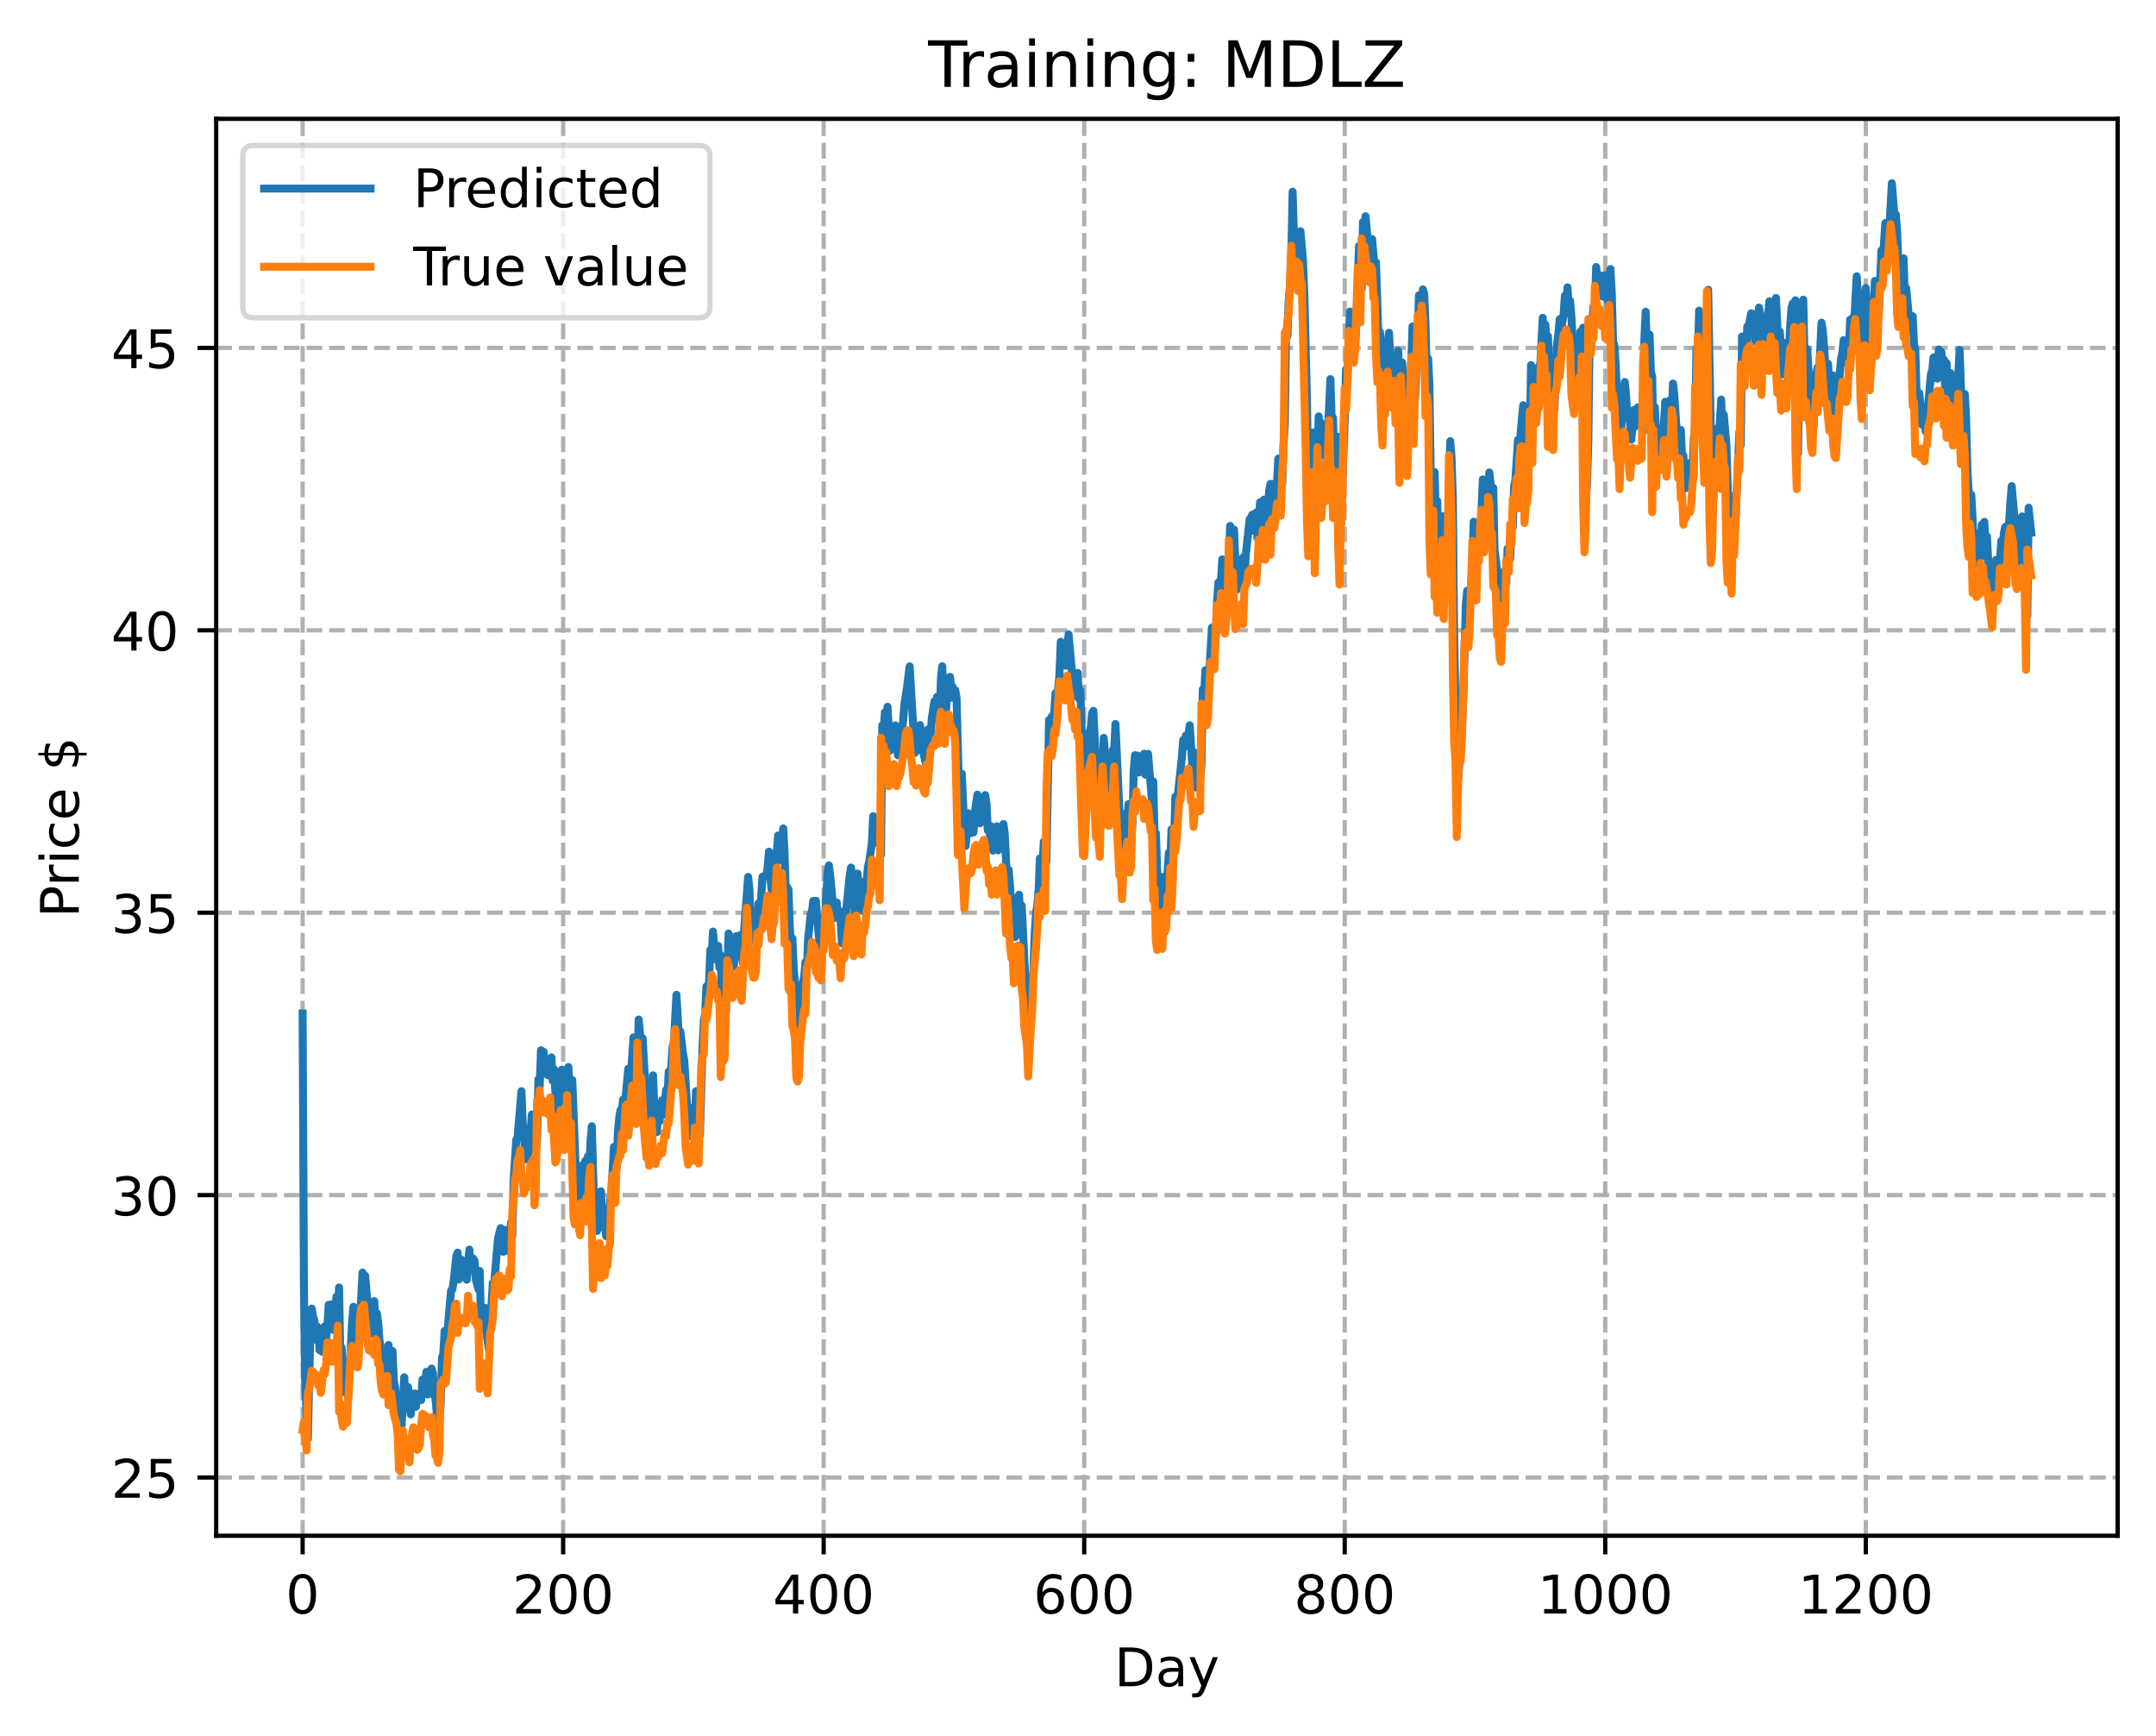 <?xml version="1.0" encoding="utf-8" standalone="no"?>
<!DOCTYPE svg PUBLIC "-//W3C//DTD SVG 1.1//EN"
  "http://www.w3.org/Graphics/SVG/1.1/DTD/svg11.dtd">
<!-- Created with matplotlib (https://matplotlib.org/) -->
<svg height="325.986pt" version="1.1" viewBox="0 0 404.923 325.986" width="404.923pt" xmlns="http://www.w3.org/2000/svg" xmlns:xlink="http://www.w3.org/1999/xlink">
 <defs>
  <style type="text/css">
*{stroke-linecap:butt;stroke-linejoin:round;}
  </style>
 </defs>
 <g id="figure_1">
  <g id="patch_1">
   <path d="M 0 325.986 
L 404.923 325.986 
L 404.923 0 
L 0 0 
z
" style="fill:#ffffff;"/>
  </g>
  <g id="axes_1">
   <g id="patch_2">
    <path d="M 40.603 288.43 
L 397.723 288.43 
L 397.723 22.318 
L 40.603 22.318 
z
" style="fill:#ffffff;"/>
   </g>
   <g id="matplotlib.axis_1">
    <g id="xtick_1">
     <g id="line2d_1">
      <path clip-path="url(#pb30ce77acc)" d="M 56.836 288.43 
L 56.836 22.318 
" style="fill:none;stroke:#b0b0b0;stroke-dasharray:2.96,1.28;stroke-dashoffset:0;stroke-width:0.8;"/>
     </g>
     <g id="line2d_2">
      <defs>
       <path d="M 0 0 
L 0 3.5 
" id="m234f72f5f2" style="stroke:#000000;stroke-width:0.8;"/>
      </defs>
      <g>
       <use style="stroke:#000000;stroke-width:0.8;" x="56.836" xlink:href="#m234f72f5f2" y="288.43"/>
      </g>
     </g>
     <g id="text_1">
      <!-- 0 -->
      <defs>
       <path d="M 31.781 66.406 
Q 24.172 66.406 20.328 58.906 
Q 16.5 51.422 16.5 36.375 
Q 16.5 21.391 20.328 13.891 
Q 24.172 6.391 31.781 6.391 
Q 39.453 6.391 43.281 13.891 
Q 47.125 21.391 47.125 36.375 
Q 47.125 51.422 43.281 58.906 
Q 39.453 66.406 31.781 66.406 
z
M 31.781 74.219 
Q 44.047 74.219 50.516 64.516 
Q 56.984 54.828 56.984 36.375 
Q 56.984 17.969 50.516 8.266 
Q 44.047 -1.422 31.781 -1.422 
Q 19.531 -1.422 13.062 8.266 
Q 6.594 17.969 6.594 36.375 
Q 6.594 54.828 13.062 64.516 
Q 19.531 74.219 31.781 74.219 
z
" id="DejaVuSans-48"/>
      </defs>
      <g transform="translate(53.655 303.029)scale(0.1 -0.1)">
       <use xlink:href="#DejaVuSans-48"/>
      </g>
     </g>
    </g>
    <g id="xtick_2">
     <g id="line2d_3">
      <path clip-path="url(#pb30ce77acc)" d="M 105.766 288.43 
L 105.766 22.318 
" style="fill:none;stroke:#b0b0b0;stroke-dasharray:2.96,1.28;stroke-dashoffset:0;stroke-width:0.8;"/>
     </g>
     <g id="line2d_4">
      <g>
       <use style="stroke:#000000;stroke-width:0.8;" x="105.766" xlink:href="#m234f72f5f2" y="288.43"/>
      </g>
     </g>
     <g id="text_2">
      <!-- 200 -->
      <defs>
       <path d="M 19.188 8.297 
L 53.609 8.297 
L 53.609 0 
L 7.328 0 
L 7.328 8.297 
Q 12.938 14.109 22.625 23.891 
Q 32.328 33.688 34.812 36.531 
Q 39.547 41.844 41.422 45.531 
Q 43.312 49.219 43.312 52.781 
Q 43.312 58.594 39.234 62.25 
Q 35.156 65.922 28.609 65.922 
Q 23.969 65.922 18.812 64.312 
Q 13.672 62.703 7.812 59.422 
L 7.812 69.391 
Q 13.766 71.781 18.938 73 
Q 24.125 74.219 28.422 74.219 
Q 39.75 74.219 46.484 68.547 
Q 53.219 62.891 53.219 53.422 
Q 53.219 48.922 51.531 44.891 
Q 49.859 40.875 45.406 35.406 
Q 44.188 33.984 37.641 27.219 
Q 31.109 20.453 19.188 8.297 
z
" id="DejaVuSans-50"/>
      </defs>
      <g transform="translate(96.223 303.029)scale(0.1 -0.1)">
       <use xlink:href="#DejaVuSans-50"/>
       <use x="63.623" xlink:href="#DejaVuSans-48"/>
       <use x="127.246" xlink:href="#DejaVuSans-48"/>
      </g>
     </g>
    </g>
    <g id="xtick_3">
     <g id="line2d_5">
      <path clip-path="url(#pb30ce77acc)" d="M 154.697 288.43 
L 154.697 22.318 
" style="fill:none;stroke:#b0b0b0;stroke-dasharray:2.96,1.28;stroke-dashoffset:0;stroke-width:0.8;"/>
     </g>
     <g id="line2d_6">
      <g>
       <use style="stroke:#000000;stroke-width:0.8;" x="154.697" xlink:href="#m234f72f5f2" y="288.43"/>
      </g>
     </g>
     <g id="text_3">
      <!-- 400 -->
      <defs>
       <path d="M 37.797 64.312 
L 12.891 25.391 
L 37.797 25.391 
z
M 35.203 72.906 
L 47.609 72.906 
L 47.609 25.391 
L 58.016 25.391 
L 58.016 17.188 
L 47.609 17.188 
L 47.609 0 
L 37.797 0 
L 37.797 17.188 
L 4.891 17.188 
L 4.891 26.703 
z
" id="DejaVuSans-52"/>
      </defs>
      <g transform="translate(145.153 303.029)scale(0.1 -0.1)">
       <use xlink:href="#DejaVuSans-52"/>
       <use x="63.623" xlink:href="#DejaVuSans-48"/>
       <use x="127.246" xlink:href="#DejaVuSans-48"/>
      </g>
     </g>
    </g>
    <g id="xtick_4">
     <g id="line2d_7">
      <path clip-path="url(#pb30ce77acc)" d="M 203.628 288.43 
L 203.628 22.318 
" style="fill:none;stroke:#b0b0b0;stroke-dasharray:2.96,1.28;stroke-dashoffset:0;stroke-width:0.8;"/>
     </g>
     <g id="line2d_8">
      <g>
       <use style="stroke:#000000;stroke-width:0.8;" x="203.628" xlink:href="#m234f72f5f2" y="288.43"/>
      </g>
     </g>
     <g id="text_4">
      <!-- 600 -->
      <defs>
       <path d="M 33.016 40.375 
Q 26.375 40.375 22.484 35.828 
Q 18.609 31.297 18.609 23.391 
Q 18.609 15.531 22.484 10.953 
Q 26.375 6.391 33.016 6.391 
Q 39.656 6.391 43.531 10.953 
Q 47.406 15.531 47.406 23.391 
Q 47.406 31.297 43.531 35.828 
Q 39.656 40.375 33.016 40.375 
z
M 52.594 71.297 
L 52.594 62.312 
Q 48.875 64.062 45.094 64.984 
Q 41.312 65.922 37.594 65.922 
Q 27.828 65.922 22.672 59.328 
Q 17.531 52.734 16.797 39.406 
Q 19.672 43.656 24.016 45.922 
Q 28.375 48.188 33.594 48.188 
Q 44.578 48.188 50.953 41.516 
Q 57.328 34.859 57.328 23.391 
Q 57.328 12.156 50.688 5.359 
Q 44.047 -1.422 33.016 -1.422 
Q 20.359 -1.422 13.672 8.266 
Q 6.984 17.969 6.984 36.375 
Q 6.984 53.656 15.188 63.938 
Q 23.391 74.219 37.203 74.219 
Q 40.922 74.219 44.703 73.484 
Q 48.484 72.75 52.594 71.297 
z
" id="DejaVuSans-54"/>
      </defs>
      <g transform="translate(194.084 303.029)scale(0.1 -0.1)">
       <use xlink:href="#DejaVuSans-54"/>
       <use x="63.623" xlink:href="#DejaVuSans-48"/>
       <use x="127.246" xlink:href="#DejaVuSans-48"/>
      </g>
     </g>
    </g>
    <g id="xtick_5">
     <g id="line2d_9">
      <path clip-path="url(#pb30ce77acc)" d="M 252.558 288.43 
L 252.558 22.318 
" style="fill:none;stroke:#b0b0b0;stroke-dasharray:2.96,1.28;stroke-dashoffset:0;stroke-width:0.8;"/>
     </g>
     <g id="line2d_10">
      <g>
       <use style="stroke:#000000;stroke-width:0.8;" x="252.558" xlink:href="#m234f72f5f2" y="288.43"/>
      </g>
     </g>
     <g id="text_5">
      <!-- 800 -->
      <defs>
       <path d="M 31.781 34.625 
Q 24.75 34.625 20.719 30.859 
Q 16.703 27.094 16.703 20.516 
Q 16.703 13.922 20.719 10.156 
Q 24.75 6.391 31.781 6.391 
Q 38.812 6.391 42.859 10.172 
Q 46.922 13.969 46.922 20.516 
Q 46.922 27.094 42.891 30.859 
Q 38.875 34.625 31.781 34.625 
z
M 21.922 38.812 
Q 15.578 40.375 12.031 44.719 
Q 8.5 49.078 8.5 55.328 
Q 8.5 64.062 14.719 69.141 
Q 20.953 74.219 31.781 74.219 
Q 42.672 74.219 48.875 69.141 
Q 55.078 64.062 55.078 55.328 
Q 55.078 49.078 51.531 44.719 
Q 48 40.375 41.703 38.812 
Q 48.828 37.156 52.797 32.312 
Q 56.781 27.484 56.781 20.516 
Q 56.781 9.906 50.312 4.234 
Q 43.844 -1.422 31.781 -1.422 
Q 19.734 -1.422 13.25 4.234 
Q 6.781 9.906 6.781 20.516 
Q 6.781 27.484 10.781 32.312 
Q 14.797 37.156 21.922 38.812 
z
M 18.312 54.391 
Q 18.312 48.734 21.844 45.562 
Q 25.391 42.391 31.781 42.391 
Q 38.141 42.391 41.719 45.562 
Q 45.312 48.734 45.312 54.391 
Q 45.312 60.062 41.719 63.234 
Q 38.141 66.406 31.781 66.406 
Q 25.391 66.406 21.844 63.234 
Q 18.312 60.062 18.312 54.391 
z
" id="DejaVuSans-56"/>
      </defs>
      <g transform="translate(243.015 303.029)scale(0.1 -0.1)">
       <use xlink:href="#DejaVuSans-56"/>
       <use x="63.623" xlink:href="#DejaVuSans-48"/>
       <use x="127.246" xlink:href="#DejaVuSans-48"/>
      </g>
     </g>
    </g>
    <g id="xtick_6">
     <g id="line2d_11">
      <path clip-path="url(#pb30ce77acc)" d="M 301.489 288.43 
L 301.489 22.318 
" style="fill:none;stroke:#b0b0b0;stroke-dasharray:2.96,1.28;stroke-dashoffset:0;stroke-width:0.8;"/>
     </g>
     <g id="line2d_12">
      <g>
       <use style="stroke:#000000;stroke-width:0.8;" x="301.489" xlink:href="#m234f72f5f2" y="288.43"/>
      </g>
     </g>
     <g id="text_6">
      <!-- 1000 -->
      <defs>
       <path d="M 12.406 8.297 
L 28.516 8.297 
L 28.516 63.922 
L 10.984 60.406 
L 10.984 69.391 
L 28.422 72.906 
L 38.281 72.906 
L 38.281 8.297 
L 54.391 8.297 
L 54.391 0 
L 12.406 0 
z
" id="DejaVuSans-49"/>
      </defs>
      <g transform="translate(288.764 303.029)scale(0.1 -0.1)">
       <use xlink:href="#DejaVuSans-49"/>
       <use x="63.623" xlink:href="#DejaVuSans-48"/>
       <use x="127.246" xlink:href="#DejaVuSans-48"/>
       <use x="190.869" xlink:href="#DejaVuSans-48"/>
      </g>
     </g>
    </g>
    <g id="xtick_7">
     <g id="line2d_13">
      <path clip-path="url(#pb30ce77acc)" d="M 350.419 288.43 
L 350.419 22.318 
" style="fill:none;stroke:#b0b0b0;stroke-dasharray:2.96,1.28;stroke-dashoffset:0;stroke-width:0.8;"/>
     </g>
     <g id="line2d_14">
      <g>
       <use style="stroke:#000000;stroke-width:0.8;" x="350.419" xlink:href="#m234f72f5f2" y="288.43"/>
      </g>
     </g>
     <g id="text_7">
      <!-- 1200 -->
      <g transform="translate(337.694 303.029)scale(0.1 -0.1)">
       <use xlink:href="#DejaVuSans-49"/>
       <use x="63.623" xlink:href="#DejaVuSans-50"/>
       <use x="127.246" xlink:href="#DejaVuSans-48"/>
       <use x="190.869" xlink:href="#DejaVuSans-48"/>
      </g>
     </g>
    </g>
    <g id="text_8">
     <!-- Day -->
     <defs>
      <path d="M 19.672 64.797 
L 19.672 8.109 
L 31.594 8.109 
Q 46.688 8.109 53.688 14.938 
Q 60.688 21.781 60.688 36.531 
Q 60.688 51.172 53.688 57.984 
Q 46.688 64.797 31.594 64.797 
z
M 9.812 72.906 
L 30.078 72.906 
Q 51.266 72.906 61.172 64.094 
Q 71.094 55.281 71.094 36.531 
Q 71.094 17.672 61.125 8.828 
Q 51.172 0 30.078 0 
L 9.812 0 
z
" id="DejaVuSans-68"/>
      <path d="M 34.281 27.484 
Q 23.391 27.484 19.188 25 
Q 14.984 22.516 14.984 16.5 
Q 14.984 11.719 18.141 8.906 
Q 21.297 6.109 26.703 6.109 
Q 34.188 6.109 38.703 11.406 
Q 43.219 16.703 43.219 25.484 
L 43.219 27.484 
z
M 52.203 31.203 
L 52.203 0 
L 43.219 0 
L 43.219 8.297 
Q 40.141 3.328 35.547 0.953 
Q 30.953 -1.422 24.312 -1.422 
Q 15.922 -1.422 10.953 3.297 
Q 6 8.016 6 15.922 
Q 6 25.141 12.172 29.828 
Q 18.359 34.516 30.609 34.516 
L 43.219 34.516 
L 43.219 35.406 
Q 43.219 41.609 39.141 45 
Q 35.062 48.391 27.688 48.391 
Q 23 48.391 18.547 47.266 
Q 14.109 46.141 10.016 43.891 
L 10.016 52.203 
Q 14.938 54.109 19.578 55.047 
Q 24.219 56 28.609 56 
Q 40.484 56 46.344 49.844 
Q 52.203 43.703 52.203 31.203 
z
" id="DejaVuSans-97"/>
      <path d="M 32.172 -5.078 
Q 28.375 -14.844 24.75 -17.812 
Q 21.141 -20.797 15.094 -20.797 
L 7.906 -20.797 
L 7.906 -13.281 
L 13.188 -13.281 
Q 16.891 -13.281 18.938 -11.516 
Q 21 -9.766 23.484 -3.219 
L 25.094 0.875 
L 2.984 54.688 
L 12.5 54.688 
L 29.594 11.922 
L 46.688 54.688 
L 56.203 54.688 
z
" id="DejaVuSans-121"/>
     </defs>
     <g transform="translate(209.29 316.707)scale(0.1 -0.1)">
      <use xlink:href="#DejaVuSans-68"/>
      <use x="77.002" xlink:href="#DejaVuSans-97"/>
      <use x="138.281" xlink:href="#DejaVuSans-121"/>
     </g>
    </g>
   </g>
   <g id="matplotlib.axis_2">
    <g id="ytick_1">
     <g id="line2d_15">
      <path clip-path="url(#pb30ce77acc)" d="M 40.603 277.501 
L 397.723 277.501 
" style="fill:none;stroke:#b0b0b0;stroke-dasharray:2.96,1.28;stroke-dashoffset:0;stroke-width:0.8;"/>
     </g>
     <g id="line2d_16">
      <defs>
       <path d="M 0 0 
L -3.5 0 
" id="macfd5f99b3" style="stroke:#000000;stroke-width:0.8;"/>
      </defs>
      <g>
       <use style="stroke:#000000;stroke-width:0.8;" x="40.603" xlink:href="#macfd5f99b3" y="277.501"/>
      </g>
     </g>
     <g id="text_9">
      <!-- 25 -->
      <defs>
       <path d="M 10.797 72.906 
L 49.516 72.906 
L 49.516 64.594 
L 19.828 64.594 
L 19.828 46.734 
Q 21.969 47.469 24.109 47.828 
Q 26.266 48.188 28.422 48.188 
Q 40.625 48.188 47.75 41.5 
Q 54.891 34.812 54.891 23.391 
Q 54.891 11.625 47.562 5.094 
Q 40.234 -1.422 26.906 -1.422 
Q 22.312 -1.422 17.547 -0.641 
Q 12.797 0.141 7.719 1.703 
L 7.719 11.625 
Q 12.109 9.234 16.797 8.062 
Q 21.484 6.891 26.703 6.891 
Q 35.156 6.891 40.078 11.328 
Q 45.016 15.766 45.016 23.391 
Q 45.016 31 40.078 35.438 
Q 35.156 39.891 26.703 39.891 
Q 22.75 39.891 18.812 39.016 
Q 14.891 38.141 10.797 36.281 
z
" id="DejaVuSans-53"/>
      </defs>
      <g transform="translate(20.878 281.3)scale(0.1 -0.1)">
       <use xlink:href="#DejaVuSans-50"/>
       <use x="63.623" xlink:href="#DejaVuSans-53"/>
      </g>
     </g>
    </g>
    <g id="ytick_2">
     <g id="line2d_17">
      <path clip-path="url(#pb30ce77acc)" d="M 40.603 224.461 
L 397.723 224.461 
" style="fill:none;stroke:#b0b0b0;stroke-dasharray:2.96,1.28;stroke-dashoffset:0;stroke-width:0.8;"/>
     </g>
     <g id="line2d_18">
      <g>
       <use style="stroke:#000000;stroke-width:0.8;" x="40.603" xlink:href="#macfd5f99b3" y="224.461"/>
      </g>
     </g>
     <g id="text_10">
      <!-- 30 -->
      <defs>
       <path d="M 40.578 39.312 
Q 47.656 37.797 51.625 33 
Q 55.609 28.219 55.609 21.188 
Q 55.609 10.406 48.188 4.484 
Q 40.766 -1.422 27.094 -1.422 
Q 22.516 -1.422 17.656 -0.516 
Q 12.797 0.391 7.625 2.203 
L 7.625 11.719 
Q 11.719 9.328 16.594 8.109 
Q 21.484 6.891 26.812 6.891 
Q 36.078 6.891 40.938 10.547 
Q 45.797 14.203 45.797 21.188 
Q 45.797 27.641 41.281 31.266 
Q 36.766 34.906 28.719 34.906 
L 20.219 34.906 
L 20.219 43.016 
L 29.109 43.016 
Q 36.375 43.016 40.234 45.922 
Q 44.094 48.828 44.094 54.297 
Q 44.094 59.906 40.109 62.906 
Q 36.141 65.922 28.719 65.922 
Q 24.656 65.922 20.016 65.031 
Q 15.375 64.156 9.812 62.312 
L 9.812 71.094 
Q 15.438 72.656 20.344 73.438 
Q 25.25 74.219 29.594 74.219 
Q 40.828 74.219 47.359 69.109 
Q 53.906 64.016 53.906 55.328 
Q 53.906 49.266 50.438 45.094 
Q 46.969 40.922 40.578 39.312 
z
" id="DejaVuSans-51"/>
      </defs>
      <g transform="translate(20.878 228.26)scale(0.1 -0.1)">
       <use xlink:href="#DejaVuSans-51"/>
       <use x="63.623" xlink:href="#DejaVuSans-48"/>
      </g>
     </g>
    </g>
    <g id="ytick_3">
     <g id="line2d_19">
      <path clip-path="url(#pb30ce77acc)" d="M 40.603 171.42 
L 397.723 171.42 
" style="fill:none;stroke:#b0b0b0;stroke-dasharray:2.96,1.28;stroke-dashoffset:0;stroke-width:0.8;"/>
     </g>
     <g id="line2d_20">
      <g>
       <use style="stroke:#000000;stroke-width:0.8;" x="40.603" xlink:href="#macfd5f99b3" y="171.42"/>
      </g>
     </g>
     <g id="text_11">
      <!-- 35 -->
      <g transform="translate(20.878 175.219)scale(0.1 -0.1)">
       <use xlink:href="#DejaVuSans-51"/>
       <use x="63.623" xlink:href="#DejaVuSans-53"/>
      </g>
     </g>
    </g>
    <g id="ytick_4">
     <g id="line2d_21">
      <path clip-path="url(#pb30ce77acc)" d="M 40.603 118.38 
L 397.723 118.38 
" style="fill:none;stroke:#b0b0b0;stroke-dasharray:2.96,1.28;stroke-dashoffset:0;stroke-width:0.8;"/>
     </g>
     <g id="line2d_22">
      <g>
       <use style="stroke:#000000;stroke-width:0.8;" x="40.603" xlink:href="#macfd5f99b3" y="118.38"/>
      </g>
     </g>
     <g id="text_12">
      <!-- 40 -->
      <g transform="translate(20.878 122.179)scale(0.1 -0.1)">
       <use xlink:href="#DejaVuSans-52"/>
       <use x="63.623" xlink:href="#DejaVuSans-48"/>
      </g>
     </g>
    </g>
    <g id="ytick_5">
     <g id="line2d_23">
      <path clip-path="url(#pb30ce77acc)" d="M 40.603 65.339 
L 397.723 65.339 
" style="fill:none;stroke:#b0b0b0;stroke-dasharray:2.96,1.28;stroke-dashoffset:0;stroke-width:0.8;"/>
     </g>
     <g id="line2d_24">
      <g>
       <use style="stroke:#000000;stroke-width:0.8;" x="40.603" xlink:href="#macfd5f99b3" y="65.339"/>
      </g>
     </g>
     <g id="text_13">
      <!-- 45 -->
      <g transform="translate(20.878 69.138)scale(0.1 -0.1)">
       <use xlink:href="#DejaVuSans-52"/>
       <use x="63.623" xlink:href="#DejaVuSans-53"/>
      </g>
     </g>
    </g>
    <g id="text_14">
     <!-- Price $ -->
     <defs>
      <path d="M 19.672 64.797 
L 19.672 37.406 
L 32.078 37.406 
Q 38.969 37.406 42.719 40.969 
Q 46.484 44.531 46.484 51.125 
Q 46.484 57.672 42.719 61.234 
Q 38.969 64.797 32.078 64.797 
z
M 9.812 72.906 
L 32.078 72.906 
Q 44.344 72.906 50.609 67.359 
Q 56.891 61.812 56.891 51.125 
Q 56.891 40.328 50.609 34.812 
Q 44.344 29.297 32.078 29.297 
L 19.672 29.297 
L 19.672 0 
L 9.812 0 
z
" id="DejaVuSans-80"/>
      <path d="M 41.109 46.297 
Q 39.594 47.172 37.812 47.578 
Q 36.031 48 33.891 48 
Q 26.266 48 22.188 43.047 
Q 18.109 38.094 18.109 28.812 
L 18.109 0 
L 9.078 0 
L 9.078 54.688 
L 18.109 54.688 
L 18.109 46.188 
Q 20.953 51.172 25.484 53.578 
Q 30.031 56 36.531 56 
Q 37.453 56 38.578 55.875 
Q 39.703 55.766 41.062 55.516 
z
" id="DejaVuSans-114"/>
      <path d="M 9.422 54.688 
L 18.406 54.688 
L 18.406 0 
L 9.422 0 
z
M 9.422 75.984 
L 18.406 75.984 
L 18.406 64.594 
L 9.422 64.594 
z
" id="DejaVuSans-105"/>
      <path d="M 48.781 52.594 
L 48.781 44.188 
Q 44.969 46.297 41.141 47.344 
Q 37.312 48.391 33.406 48.391 
Q 24.656 48.391 19.812 42.844 
Q 14.984 37.312 14.984 27.297 
Q 14.984 17.281 19.812 11.734 
Q 24.656 6.203 33.406 6.203 
Q 37.312 6.203 41.141 7.25 
Q 44.969 8.297 48.781 10.406 
L 48.781 2.094 
Q 45.016 0.344 40.984 -0.531 
Q 36.969 -1.422 32.422 -1.422 
Q 20.062 -1.422 12.781 6.344 
Q 5.516 14.109 5.516 27.297 
Q 5.516 40.672 12.859 48.328 
Q 20.219 56 33.016 56 
Q 37.156 56 41.109 55.141 
Q 45.062 54.297 48.781 52.594 
z
" id="DejaVuSans-99"/>
      <path d="M 56.203 29.594 
L 56.203 25.203 
L 14.891 25.203 
Q 15.484 15.922 20.484 11.062 
Q 25.484 6.203 34.422 6.203 
Q 39.594 6.203 44.453 7.469 
Q 49.312 8.734 54.109 11.281 
L 54.109 2.781 
Q 49.266 0.734 44.188 -0.344 
Q 39.109 -1.422 33.891 -1.422 
Q 20.797 -1.422 13.156 6.188 
Q 5.516 13.812 5.516 26.812 
Q 5.516 40.234 12.766 48.109 
Q 20.016 56 32.328 56 
Q 43.359 56 49.781 48.891 
Q 56.203 41.797 56.203 29.594 
z
M 47.219 32.234 
Q 47.125 39.594 43.094 43.984 
Q 39.062 48.391 32.422 48.391 
Q 24.906 48.391 20.391 44.141 
Q 15.875 39.891 15.188 32.172 
z
" id="DejaVuSans-101"/>
      <path id="DejaVuSans-32"/>
      <path d="M 33.797 -14.703 
L 28.906 -14.703 
L 28.859 0 
Q 23.734 0.094 18.609 1.188 
Q 13.484 2.297 8.297 4.5 
L 8.297 13.281 
Q 13.281 10.156 18.375 8.562 
Q 23.484 6.984 28.906 6.938 
L 28.906 29.203 
Q 18.109 30.953 13.203 35.156 
Q 8.297 39.359 8.297 46.688 
Q 8.297 54.641 13.625 59.219 
Q 18.953 63.812 28.906 64.5 
L 28.906 75.984 
L 33.797 75.984 
L 33.797 64.656 
Q 38.328 64.453 42.578 63.688 
Q 46.828 62.938 50.875 61.625 
L 50.875 53.078 
Q 46.828 55.125 42.547 56.25 
Q 38.281 57.375 33.797 57.562 
L 33.797 36.719 
Q 44.875 35.016 50.094 30.609 
Q 55.328 26.219 55.328 18.609 
Q 55.328 10.359 49.781 5.594 
Q 44.234 0.828 33.797 0.094 
z
M 28.906 37.594 
L 28.906 57.625 
Q 23.25 56.984 20.266 54.391 
Q 17.281 51.812 17.281 47.516 
Q 17.281 43.312 20.031 40.969 
Q 22.797 38.625 28.906 37.594 
z
M 33.797 28.219 
L 33.797 7.078 
Q 39.984 7.906 43.141 10.594 
Q 46.297 13.281 46.297 17.672 
Q 46.297 21.969 43.281 24.5 
Q 40.281 27.047 33.797 28.219 
z
" id="DejaVuSans-36"/>
     </defs>
     <g transform="translate(14.798 172.342)rotate(-90)scale(0.1 -0.1)">
      <use xlink:href="#DejaVuSans-80"/>
      <use x="58.553" xlink:href="#DejaVuSans-114"/>
      <use x="99.666" xlink:href="#DejaVuSans-105"/>
      <use x="127.449" xlink:href="#DejaVuSans-99"/>
      <use x="182.43" xlink:href="#DejaVuSans-101"/>
      <use x="243.953" xlink:href="#DejaVuSans-32"/>
      <use x="275.74" xlink:href="#DejaVuSans-36"/>
     </g>
    </g>
   </g>
   <g id="line2d_25">
    <path clip-path="url(#pb30ce77acc)" d="M 56.836 190.34 
L 57.081 241.65 
L 57.325 260.14 
L 57.814 270.23 
L 58.304 249.418 
L 58.548 245.775 
L 58.793 247.241 
L 59.038 248.017 
L 59.282 251.615 
L 59.527 249.103 
L 59.772 249.741 
L 60.016 253.569 
L 60.261 252.07 
L 60.506 253.86 
L 60.75 252.35 
L 60.995 249.095 
L 61.24 251.349 
L 61.484 249.318 
L 61.729 245.069 
L 61.974 247.56 
L 62.218 244.984 
L 62.463 246.263 
L 62.708 249.807 
L 63.197 243.518 
L 63.441 246.671 
L 63.686 241.819 
L 63.931 255.716 
L 64.175 253.118 
L 64.665 261.473 
L 64.909 257.702 
L 65.399 262.668 
L 66.133 248.323 
L 66.377 245.433 
L 66.622 248.814 
L 66.867 250.373 
L 67.111 249.419 
L 67.356 252.55 
L 68.09 239.005 
L 68.335 242.488 
L 68.579 239.589 
L 69.069 245.334 
L 69.558 249.655 
L 70.047 250.521 
L 70.292 244.371 
L 70.536 248.668 
L 70.781 246.65 
L 71.026 248.348 
L 71.27 251.775 
L 71.515 253.025 
L 71.76 256.879 
L 72.249 258.92 
L 72.494 254.19 
L 72.738 255.541 
L 72.983 252.602 
L 73.228 258.462 
L 73.717 253.734 
L 73.962 259.256 
L 74.206 260.685 
L 74.451 263.699 
L 74.696 262.875 
L 74.94 264.514 
L 75.185 265.397 
L 75.429 267.727 
L 75.919 258.675 
L 76.163 262.83 
L 76.408 263.977 
L 76.653 260.526 
L 77.142 265.647 
L 77.387 262.349 
L 77.631 262.146 
L 77.876 261.716 
L 78.121 264.209 
L 78.365 261.825 
L 78.61 262.514 
L 78.855 262.1 
L 79.099 262.971 
L 79.344 259.114 
L 79.833 259.522 
L 80.078 257.649 
L 80.323 261.906 
L 80.567 258.176 
L 80.812 259.978 
L 81.056 257.03 
L 81.301 257.903 
L 81.546 262.126 
L 81.79 262.624 
L 82.035 265.509 
L 82.28 266.682 
L 82.524 266.606 
L 82.769 263.59 
L 83.014 254.948 
L 83.258 254.291 
L 83.503 249.979 
L 83.748 252.374 
L 83.992 250.814 
L 84.482 244.825 
L 84.726 242.373 
L 84.971 242.169 
L 85.216 240.51 
L 85.705 235.899 
L 85.95 235.266 
L 86.194 240.3 
L 86.684 236.599 
L 86.928 239.271 
L 87.173 238.057 
L 87.417 238.4 
L 87.662 240.345 
L 88.151 234.698 
L 88.396 237.968 
L 88.641 236.273 
L 88.885 236.379 
L 89.13 236.902 
L 89.375 240.342 
L 89.864 242.175 
L 90.109 238.707 
L 90.353 249.458 
L 91.087 245.614 
L 91.332 250.188 
L 91.821 253.474 
L 92.555 241.008 
L 92.8 241.167 
L 93.534 232.565 
L 94.023 230.665 
L 94.268 234.049 
L 94.512 235.108 
L 94.757 232.16 
L 95.002 230.998 
L 95.491 234.997 
L 95.736 233.422 
L 95.98 229.563 
L 96.225 232.114 
L 96.47 221.651 
L 96.959 214.073 
L 97.204 213.608 
L 97.938 204.937 
L 98.182 211.188 
L 98.427 213.445 
L 98.672 217.747 
L 98.916 213.937 
L 99.161 216.836 
L 99.65 212.281 
L 99.895 209.316 
L 100.139 212.726 
L 100.384 211.956 
L 100.629 216.28 
L 100.873 213.977 
L 101.118 202.709 
L 101.363 204.023 
L 101.607 197.245 
L 101.852 200.792 
L 102.097 197.542 
L 102.341 200.556 
L 102.586 200.48 
L 102.831 201.901 
L 103.075 201.351 
L 103.32 202.086 
L 103.565 198.589 
L 103.809 202.991 
L 104.054 200.823 
L 104.543 209.442 
L 104.788 206.866 
L 105.032 207.108 
L 105.522 200.895 
L 105.766 202.828 
L 106.011 201.87 
L 106.256 206.326 
L 106.5 204.369 
L 106.745 200.406 
L 107.234 207.524 
L 107.479 202.834 
L 108.213 221.867 
L 108.458 219.431 
L 108.702 224.391 
L 108.947 223.975 
L 109.192 225.793 
L 109.436 218.813 
L 109.681 221.724 
L 109.926 218.028 
L 110.17 220.825 
L 110.415 217.186 
L 110.66 220.098 
L 110.904 214.389 
L 111.149 211.522 
L 111.638 228.706 
L 111.883 226.189 
L 112.127 231.188 
L 112.372 230.619 
L 112.617 225.852 
L 112.861 223.743 
L 113.106 229.611 
L 113.351 226.821 
L 113.84 232.173 
L 114.085 229.414 
L 114.329 230.069 
L 114.574 225.442 
L 114.819 224.233 
L 115.308 215.404 
L 115.553 216.66 
L 115.797 219.469 
L 116.042 212.825 
L 116.287 209.975 
L 116.531 208.499 
L 116.776 208.841 
L 117.02 206.506 
L 117.265 208.652 
L 117.999 200.712 
L 118.244 204.013 
L 118.488 202.131 
L 118.978 194.843 
L 119.222 199.284 
L 119.467 196.161 
L 119.712 201.319 
L 119.956 191.481 
L 120.201 194.084 
L 120.446 197.888 
L 120.69 195.02 
L 121.669 212.104 
L 121.914 208.466 
L 122.158 210.986 
L 122.648 201.954 
L 122.892 208.056 
L 123.137 209.815 
L 123.381 212.629 
L 123.626 208.219 
L 123.871 210.592 
L 124.115 207.643 
L 124.36 206.629 
L 124.605 209.376 
L 125.094 204.733 
L 125.339 206.882 
L 125.583 201.275 
L 125.828 203.772 
L 126.317 196.727 
L 126.562 195.676 
L 127.051 186.826 
L 127.541 195.645 
L 127.785 193.728 
L 128.275 197.879 
L 128.519 199.198 
L 129.253 211.208 
L 129.498 213.386 
L 129.742 208.048 
L 129.987 210.986 
L 130.232 211.137 
L 130.476 212.166 
L 130.721 204.95 
L 131.21 210.801 
L 131.455 213.214 
L 131.944 196.579 
L 132.189 191.626 
L 132.434 190.383 
L 132.678 185.273 
L 132.923 187.254 
L 133.168 184.231 
L 133.412 178.407 
L 133.657 180.042 
L 133.902 174.959 
L 134.391 180.188 
L 134.636 180.169 
L 134.88 177.652 
L 135.125 181.755 
L 135.369 179.448 
L 135.614 189.42 
L 135.859 188.262 
L 136.103 191.778 
L 136.348 189.846 
L 136.837 175.329 
L 137.327 176.859 
L 137.816 181.579 
L 138.061 177.634 
L 138.305 175.815 
L 138.55 178.433 
L 138.795 175.967 
L 139.039 175.619 
L 139.284 179.193 
L 139.529 180.899 
L 139.773 174.417 
L 140.507 164.703 
L 140.752 167.14 
L 140.996 173.089 
L 141.241 171.568 
L 141.73 176.756 
L 142.22 173.455 
L 142.464 169.645 
L 142.709 172.435 
L 143.198 164.673 
L 143.688 164.581 
L 143.932 164.348 
L 144.177 162.829 
L 144.422 159.954 
L 144.666 164.895 
L 145.156 168.748 
L 145.4 164.178 
L 145.645 163.411 
L 146.134 156.928 
L 146.379 161.453 
L 146.624 161.497 
L 146.868 157.636 
L 147.113 155.595 
L 147.357 160.446 
L 147.602 168.582 
L 147.847 166.618 
L 148.091 167.064 
L 148.336 174.188 
L 148.581 177.897 
L 148.825 176.252 
L 149.07 181.884 
L 149.315 184.921 
L 149.804 193.042 
L 150.049 194.961 
L 150.293 192.537 
L 150.783 184.472 
L 151.027 183.587 
L 151.272 180.697 
L 151.517 183.265 
L 151.761 176.552 
L 152.251 171.705 
L 152.495 171.21 
L 152.74 169.208 
L 152.984 170.882 
L 153.229 169.172 
L 153.718 175.12 
L 153.963 177.662 
L 154.208 175.311 
L 154.452 178.041 
L 154.697 172.896 
L 154.942 172.789 
L 155.431 163.76 
L 155.676 162.526 
L 155.92 164.531 
L 156.41 169.51 
L 156.654 172.449 
L 156.899 170.345 
L 157.144 169.499 
L 157.388 172.425 
L 157.633 171.072 
L 157.878 172.792 
L 158.122 177.176 
L 158.367 171.809 
L 158.612 174.006 
L 159.59 164.413 
L 159.835 162.944 
L 160.569 171.46 
L 161.058 164.071 
L 161.547 170.562 
L 161.792 167.446 
L 162.037 171.043 
L 162.281 165.565 
L 162.526 168.18 
L 163.015 162.798 
L 163.26 161.815 
L 163.749 158.307 
L 163.994 153.299 
L 164.239 156.506 
L 164.483 155.495 
L 164.728 156.299 
L 164.972 158.49 
L 165.217 156.785 
L 165.462 160.569 
L 165.706 136.221 
L 165.951 137.323 
L 166.196 133.776 
L 166.44 136.69 
L 166.685 132.737 
L 167.174 140.966 
L 167.419 137.834 
L 167.664 139.748 
L 168.153 136.233 
L 168.642 141.862 
L 168.887 139.038 
L 169.132 139.713 
L 169.621 135.335 
L 169.866 132.239 
L 170.355 129.054 
L 170.844 125.156 
L 171.578 137.375 
L 171.823 141.39 
L 172.067 137.874 
L 172.312 140.936 
L 172.557 139.228 
L 172.801 136.176 
L 173.291 140.187 
L 173.535 141.952 
L 173.78 142.893 
L 174.025 144.309 
L 174.269 137.018 
L 174.514 141.469 
L 175.003 134.842 
L 175.493 131.729 
L 175.737 134.641 
L 175.982 130.879 
L 176.471 135.727 
L 176.716 127.413 
L 176.96 125.134 
L 177.205 130.401 
L 177.45 129.354 
L 177.694 133.168 
L 177.939 128.243 
L 178.184 131.211 
L 178.428 127.134 
L 178.673 129.339 
L 178.918 128.991 
L 179.162 131.095 
L 179.407 129.634 
L 179.652 131.085 
L 180.141 149.425 
L 180.63 145.293 
L 181.12 155.993 
L 181.364 158.874 
L 181.854 152.737 
L 182.098 155.715 
L 182.343 156.488 
L 182.588 156.048 
L 182.832 156.322 
L 183.077 152.666 
L 183.566 149.246 
L 183.811 150.336 
L 184.055 154.619 
L 184.3 149.912 
L 184.545 152.325 
L 184.789 149.715 
L 185.034 149.317 
L 185.279 150.949 
L 185.523 155.938 
L 185.768 155.088 
L 186.013 157.896 
L 186.257 155.234 
L 186.502 159.75 
L 186.991 156.62 
L 187.236 155.194 
L 187.481 159.705 
L 187.725 158.635 
L 187.97 156.307 
L 188.215 158.488 
L 188.459 154.761 
L 188.704 156.614 
L 189.193 166.709 
L 189.438 163.344 
L 189.682 166.188 
L 190.172 174.683 
L 190.416 172.286 
L 190.661 175.991 
L 190.906 175.54 
L 191.15 168.508 
L 191.395 168.049 
L 191.64 173.097 
L 191.884 170.063 
L 192.618 184.686 
L 193.108 190.799 
L 193.352 195.703 
L 193.842 185.921 
L 194.086 182.399 
L 194.331 175.279 
L 194.575 171.523 
L 194.82 169.978 
L 195.065 167.088 
L 195.309 161.197 
L 195.554 164.503 
L 195.799 162.346 
L 196.043 158.056 
L 196.288 157.983 
L 196.533 161.881 
L 197.022 135.234 
L 197.267 137.223 
L 197.511 134.609 
L 197.756 135.899 
L 198.001 133.724 
L 198.245 130.19 
L 198.49 131.977 
L 198.979 126.666 
L 199.224 120.547 
L 199.469 124.531 
L 199.713 121.028 
L 199.958 121.737 
L 200.203 125.03 
L 200.692 119.137 
L 201.67 129.946 
L 201.915 126.704 
L 202.16 130.726 
L 202.404 126.385 
L 202.649 131.232 
L 202.894 129.637 
L 203.628 150.197 
L 203.872 153.72 
L 204.606 137.683 
L 204.851 136.7 
L 205.096 133.992 
L 205.34 133.507 
L 206.074 148.407 
L 206.319 145.655 
L 206.808 152.572 
L 207.297 138.583 
L 208.276 151.345 
L 208.521 150.485 
L 209.01 140.856 
L 209.255 140.957 
L 209.499 135.971 
L 210.233 152.303 
L 210.478 155.881 
L 210.723 154.749 
L 210.967 160.029 
L 211.457 152.797 
L 211.701 154.634 
L 211.946 151.029 
L 212.435 157.61 
L 212.68 154.881 
L 212.924 144.757 
L 213.169 141.825 
L 213.414 144.865 
L 213.658 141.917 
L 213.903 145.072 
L 214.148 142.076 
L 214.392 144.751 
L 214.637 142.287 
L 214.882 141.569 
L 215.126 145.493 
L 215.616 141.584 
L 216.35 150.332 
L 216.594 146.772 
L 216.839 156.832 
L 217.084 156.463 
L 217.573 170.27 
L 217.818 164.617 
L 218.062 168.779 
L 218.307 165.293 
L 218.551 170 
L 218.796 164.586 
L 219.041 167.394 
L 219.53 160.145 
L 219.775 162.435 
L 220.019 155.774 
L 220.264 160.327 
L 220.509 157.646 
L 220.753 149.631 
L 220.998 153.434 
L 221.243 149.016 
L 221.977 142.167 
L 222.221 138.985 
L 222.466 140.262 
L 222.711 138.161 
L 222.955 140.114 
L 223.445 136.216 
L 223.934 143.907 
L 224.179 141.211 
L 224.423 147.912 
L 224.668 143.372 
L 224.912 146.138 
L 225.157 143.641 
L 225.402 146.498 
L 225.646 143.56 
L 225.891 129.5 
L 226.136 130.981 
L 226.38 125.882 
L 226.87 130.729 
L 227.604 117.879 
L 227.848 121.758 
L 228.093 122.874 
L 228.338 119.901 
L 228.582 112.964 
L 228.827 109.387 
L 229.072 113.057 
L 229.561 105.062 
L 230.05 110.731 
L 230.295 113.667 
L 230.784 107.059 
L 231.029 98.772 
L 231.273 103.642 
L 231.518 102.495 
L 231.763 99.468 
L 232.252 110.793 
L 232.497 109.79 
L 232.741 108.31 
L 232.986 105.861 
L 233.231 107.958 
L 233.475 104.68 
L 233.72 109.203 
L 233.965 104.301 
L 234.699 97.5 
L 234.943 97.246 
L 235.188 96.665 
L 235.433 99.666 
L 235.677 96.668 
L 235.922 96.276 
L 236.167 101.05 
L 236.656 94.328 
L 236.9 95.601 
L 237.145 99.572 
L 237.39 93.844 
L 237.879 99.059 
L 238.368 92.14 
L 238.613 90.882 
L 238.858 96.911 
L 239.102 90.896 
L 239.592 95.511 
L 240.081 86.147 
L 240.326 90.062 
L 240.57 92.04 
L 240.815 90.922 
L 241.06 83.455 
L 241.304 79.784 
L 241.549 62.067 
L 241.794 63.133 
L 242.038 56.257 
L 242.283 53.666 
L 242.527 47.461 
L 242.772 36.003 
L 243.017 44.254 
L 243.261 43.661 
L 243.506 48.541 
L 243.751 45.286 
L 243.995 48.061 
L 244.24 43.421 
L 244.729 49.022 
L 244.974 55.42 
L 245.463 75.147 
L 245.708 92.265 
L 245.953 96.032 
L 246.442 82.595 
L 246.687 81.203 
L 246.931 86.16 
L 247.176 97.254 
L 247.665 78.208 
L 247.91 84.469 
L 248.155 79.446 
L 248.399 85.441 
L 248.644 84.29 
L 248.888 81.901 
L 249.133 86.539 
L 249.867 71.197 
L 250.112 79.058 
L 250.356 78.459 
L 250.601 87.702 
L 250.846 85.627 
L 251.09 90.09 
L 251.335 82.018 
L 251.824 98.662 
L 252.558 78.666 
L 252.803 69.383 
L 253.048 71.475 
L 253.537 58.522 
L 253.782 61.287 
L 254.026 59.728 
L 254.271 61.703 
L 254.515 64.823 
L 254.76 60.367 
L 255.249 46.18 
L 255.739 54.295 
L 255.983 41.685 
L 256.228 44.267 
L 256.473 40.616 
L 257.207 49.16 
L 257.451 49.393 
L 257.696 44.901 
L 258.185 50.383 
L 258.43 49.268 
L 258.919 64.333 
L 259.164 62.358 
L 259.409 64.295 
L 259.898 76.862 
L 260.143 70.026 
L 260.387 72.442 
L 260.632 65.986 
L 260.876 62.5 
L 261.121 67.293 
L 261.366 66.614 
L 261.855 72.109 
L 262.1 66.969 
L 262.344 71.284 
L 262.589 65.886 
L 262.834 70.41 
L 263.078 79.14 
L 263.323 68.059 
L 263.812 73.753 
L 264.057 76.619 
L 264.302 71.065 
L 264.546 81.19 
L 264.791 76.853 
L 265.28 61.325 
L 265.525 65.368 
L 265.77 75.012 
L 266.259 62.476 
L 266.503 55.462 
L 266.748 56.485 
L 266.993 59.382 
L 267.237 54.356 
L 267.482 55.192 
L 267.727 61.024 
L 267.971 70.689 
L 268.216 67.351 
L 268.461 72.225 
L 268.705 89.33 
L 268.95 97.352 
L 269.439 88.663 
L 269.684 98.242 
L 269.929 94.076 
L 270.173 104.869 
L 270.418 96.865 
L 270.663 104.626 
L 270.907 107.68 
L 271.152 96.949 
L 271.397 104.61 
L 271.641 98.478 
L 271.886 100.67 
L 272.131 93.576 
L 272.375 82.844 
L 272.62 85.996 
L 272.864 93.461 
L 273.109 119.483 
L 273.354 132.494 
L 273.598 136.879 
L 273.843 146.581 
L 274.088 143.503 
L 274.332 133.236 
L 274.577 136.141 
L 274.822 131.016 
L 275.311 113.383 
L 275.556 110.934 
L 276.045 114.373 
L 276.534 105.585 
L 276.779 97.996 
L 277.024 101.841 
L 277.513 105.617 
L 277.758 99.539 
L 278.002 101.551 
L 278.491 90.04 
L 278.981 98.074 
L 279.225 93.054 
L 279.47 95.141 
L 279.715 88.728 
L 279.959 91.01 
L 280.204 95.54 
L 280.449 91.636 
L 280.693 103.262 
L 281.183 107.124 
L 281.427 111.598 
L 281.672 109.742 
L 282.161 117.825 
L 282.651 107.155 
L 282.895 109.474 
L 283.14 103.041 
L 283.385 102.84 
L 283.629 104.948 
L 283.874 98.485 
L 284.118 99.062 
L 284.363 91.282 
L 284.608 90.257 
L 285.097 82.609 
L 285.342 87.6 
L 285.586 81.434 
L 286.076 76.101 
L 286.32 78.54 
L 286.565 87.55 
L 286.81 87.214 
L 287.299 83.696 
L 287.544 68.565 
L 288.033 79.445 
L 288.278 70.691 
L 288.522 74.965 
L 288.767 73.601 
L 289.012 68.812 
L 289.256 69.058 
L 289.746 59.696 
L 289.99 63.827 
L 290.235 60.974 
L 290.479 64.588 
L 290.724 63.151 
L 291.213 76.295 
L 291.458 75.862 
L 291.703 74.943 
L 291.947 76.828 
L 292.437 64.482 
L 292.681 62.783 
L 292.926 59.931 
L 293.171 62.959 
L 293.415 60.472 
L 293.66 59.139 
L 293.905 55.543 
L 294.149 57.476 
L 294.394 53.97 
L 294.639 58.122 
L 294.883 56.515 
L 295.128 59.439 
L 295.617 69.345 
L 295.862 71.942 
L 296.106 68.084 
L 296.351 70.374 
L 296.596 64.846 
L 296.84 62.256 
L 297.085 66.74 
L 297.33 61.543 
L 297.819 93.406 
L 298.064 91.072 
L 298.308 82.618 
L 298.553 62.568 
L 298.798 60.728 
L 299.042 60.942 
L 299.287 57.58 
L 299.532 59.214 
L 299.776 50.15 
L 300.021 52.688 
L 300.51 54.948 
L 300.755 51.731 
L 301 55.687 
L 301.244 52.978 
L 301.489 51.666 
L 301.734 56.066 
L 301.978 55.913 
L 302.223 57.788 
L 302.467 50.521 
L 302.712 55.144 
L 302.957 64.173 
L 303.201 64.88 
L 303.446 68.493 
L 303.935 79.402 
L 304.18 76.412 
L 304.425 82.682 
L 304.669 76.468 
L 305.159 71.749 
L 305.403 74.408 
L 305.648 78.507 
L 305.893 77.526 
L 306.137 79.317 
L 306.382 82.566 
L 306.871 77.001 
L 307.116 80.083 
L 307.605 76.514 
L 307.85 78.899 
L 308.094 77.61 
L 308.584 81.106 
L 308.828 63.776 
L 309.073 58.545 
L 309.318 66.158 
L 309.562 63.302 
L 309.807 62.856 
L 310.052 69.774 
L 310.296 70.734 
L 310.541 82.779 
L 310.786 76.442 
L 311.275 85.716 
L 311.52 81.358 
L 311.764 83.197 
L 312.009 83.063 
L 312.254 82.041 
L 312.498 79.724 
L 312.743 75.459 
L 312.988 78.568 
L 313.232 83.644 
L 313.477 78.043 
L 313.722 75.092 
L 313.966 78.4 
L 314.211 72.036 
L 314.455 74.215 
L 314.945 81.563 
L 315.434 85.445 
L 315.679 80.751 
L 315.923 86.116 
L 316.168 85.595 
L 316.413 91.771 
L 316.657 89.809 
L 316.902 91.507 
L 317.147 87.035 
L 317.391 87.286 
L 317.636 90.055 
L 317.881 88.59 
L 318.125 82.246 
L 318.37 80.516 
L 318.615 65.455 
L 318.859 68.688 
L 319.104 58.332 
L 319.349 59.558 
L 320.082 75.309 
L 320.327 83.569 
L 320.572 71.772 
L 320.816 54.415 
L 321.55 94.27 
L 321.795 93.757 
L 322.284 83.521 
L 322.529 80.451 
L 322.774 81.961 
L 323.018 79.17 
L 323.263 75.055 
L 323.508 82.393 
L 323.752 77.897 
L 324.242 83.508 
L 324.731 99.43 
L 324.976 96.449 
L 325.22 99.316 
L 325.465 103.944 
L 325.71 93.149 
L 325.954 97.357 
L 326.688 81.038 
L 326.933 83.61 
L 327.177 63.211 
L 327.422 66.789 
L 327.667 64.102 
L 327.911 67.402 
L 328.156 61.313 
L 328.401 61.374 
L 328.89 58.835 
L 329.135 61.854 
L 329.379 59.015 
L 329.624 64.119 
L 329.869 61.579 
L 330.113 61.629 
L 330.358 57.767 
L 330.603 59.029 
L 330.847 61.529 
L 331.092 66.5 
L 331.337 61.609 
L 331.581 61.924 
L 331.826 64.376 
L 332.07 59.16 
L 332.315 56.587 
L 332.56 62.091 
L 332.804 56.794 
L 333.049 60.081 
L 333.538 55.957 
L 334.028 65.448 
L 334.272 62.308 
L 334.762 70.307 
L 335.006 68.097 
L 335.251 64.426 
L 335.74 71.176 
L 336.23 60.987 
L 336.474 57.787 
L 336.719 56.964 
L 336.964 59.204 
L 337.208 56.402 
L 337.698 85.132 
L 337.942 63.921 
L 338.187 65.428 
L 338.676 56.284 
L 338.921 67.772 
L 339.165 67.472 
L 339.41 65.574 
L 339.899 73.101 
L 340.144 74.941 
L 340.389 78.398 
L 340.633 80.033 
L 340.878 72.803 
L 341.123 70.322 
L 341.367 69.018 
L 341.612 70.808 
L 342.101 60.6 
L 342.346 62.15 
L 342.835 68.652 
L 343.08 71.094 
L 343.325 68.346 
L 343.814 75.263 
L 344.303 70.533 
L 344.548 76.211 
L 344.792 79.257 
L 345.037 80.726 
L 345.526 70.041 
L 345.771 67.474 
L 346.016 66.247 
L 346.26 63.898 
L 346.505 67.847 
L 346.75 64.69 
L 346.994 68.248 
L 347.239 65.864 
L 347.484 60.04 
L 347.728 62.627 
L 347.973 59.662 
L 348.218 60.986 
L 348.707 51.896 
L 349.196 59.558 
L 349.441 58.398 
L 349.93 70.929 
L 350.175 57.281 
L 350.419 54.103 
L 350.909 62.813 
L 351.398 68.798 
L 351.643 61.961 
L 351.887 59.551 
L 352.132 52.759 
L 352.377 55.208 
L 352.621 60.136 
L 352.866 58.966 
L 353.355 47.042 
L 353.6 49.226 
L 354.089 41.897 
L 354.579 46.437 
L 354.823 43.369 
L 355.313 34.414 
L 355.802 40.647 
L 356.046 40.261 
L 356.291 43.281 
L 356.78 55.877 
L 357.514 48.51 
L 357.759 56.441 
L 358.004 54.108 
L 358.738 61.883 
L 358.982 59.588 
L 359.227 59.383 
L 359.472 64.665 
L 359.716 65.68 
L 359.961 74.178 
L 360.206 73.729 
L 360.45 73.822 
L 360.695 76.168 
L 360.94 79.735 
L 361.184 77.047 
L 361.674 81.037 
L 362.652 70.276 
L 362.897 69.599 
L 363.141 67.129 
L 363.386 70.981 
L 363.631 69.01 
L 363.875 71.117 
L 364.12 65.648 
L 364.365 67.573 
L 364.609 66.106 
L 364.854 69.701 
L 365.099 67.563 
L 365.343 72.868 
L 365.588 68.176 
L 365.833 74.089 
L 366.322 70.056 
L 367.056 76.734 
L 367.545 70.819 
L 367.79 70.398 
L 368.034 65.728 
L 368.524 79.138 
L 368.768 77.57 
L 369.013 74.008 
L 369.258 78.458 
L 369.502 88.184 
L 369.992 96.903 
L 370.236 92.936 
L 370.481 97.448 
L 370.726 104.355 
L 370.97 100.09 
L 371.46 105.839 
L 371.704 101.564 
L 371.949 104.722 
L 372.194 98.568 
L 372.438 101.328 
L 372.683 98.013 
L 372.928 102.829 
L 373.172 100.724 
L 373.417 105.492 
L 373.662 106.101 
L 374.151 110.185 
L 374.395 113.23 
L 374.64 107.859 
L 374.885 105.15 
L 375.374 108.78 
L 375.863 101.604 
L 376.108 103.117 
L 376.353 100.141 
L 376.597 98.989 
L 376.842 98.845 
L 377.087 101.825 
L 377.576 94.465 
L 377.821 91.3 
L 379.044 105.437 
L 379.289 100.815 
L 379.778 96.989 
L 380.022 101.633 
L 380.267 103.156 
L 380.512 106.613 
L 380.756 115.62 
L 381.001 95.353 
L 381.49 100.054 
L 381.49 100.054 
" style="fill:none;stroke:#1f77b4;stroke-linecap:square;stroke-width:1.5;"/>
   </g>
   <g id="line2d_26">
    <path clip-path="url(#pb30ce77acc)" d="M 56.836 268.59 
L 57.081 267.105 
L 57.57 272.409 
L 57.814 261.589 
L 58.059 260.952 
L 58.548 257.452 
L 58.793 257.664 
L 59.038 258.725 
L 59.282 258.088 
L 59.527 258.831 
L 59.772 260.21 
L 60.016 260.21 
L 60.261 261.589 
L 60.75 257.346 
L 60.995 258.088 
L 61.24 256.179 
L 61.484 252.148 
L 61.729 253.102 
L 61.974 252.148 
L 62.218 253.527 
L 62.463 255.754 
L 62.708 254.588 
L 62.952 252.36 
L 63.197 253.527 
L 63.441 248.965 
L 63.686 265.196 
L 63.931 263.604 
L 64.175 266.681 
L 64.42 267.954 
L 64.665 264.135 
L 65.154 267.211 
L 65.888 253.951 
L 66.133 252.784 
L 66.377 253.739 
L 66.622 255.648 
L 67.111 256.815 
L 67.356 255.754 
L 67.601 247.586 
L 67.845 245.571 
L 68.09 247.48 
L 68.335 245.04 
L 69.069 252.466 
L 69.313 253.633 
L 70.047 253.951 
L 70.292 254.481 
L 70.536 251.511 
L 70.781 251.829 
L 71.026 256.179 
L 71.27 256.285 
L 71.515 259.679 
L 71.76 261.271 
L 72.004 261.907 
L 72.249 260.528 
L 72.494 261.058 
L 72.738 258.406 
L 72.983 263.923 
L 73.472 261.695 
L 73.962 265.726 
L 74.451 267.317 
L 74.696 269.651 
L 74.94 276.016 
L 75.185 276.334 
L 75.674 268.696 
L 75.919 271.773 
L 76.163 273.152 
L 76.408 270.924 
L 76.653 272.091 
L 76.897 274.637 
L 77.142 270.5 
L 77.631 268.06 
L 77.876 270.394 
L 78.121 269.545 
L 78.365 272.303 
L 78.61 271.985 
L 78.855 271.348 
L 79.099 267.529 
L 79.344 265.514 
L 79.589 266.469 
L 79.833 265.832 
L 80.078 266.469 
L 80.323 266.363 
L 80.567 268.06 
L 80.812 267.529 
L 81.056 266.15 
L 81.301 269.439 
L 81.546 270.394 
L 81.79 273.364 
L 82.035 273.682 
L 82.28 274.743 
L 82.524 272.727 
L 82.769 259.785 
L 83.014 260.104 
L 83.258 259.043 
L 83.503 259.892 
L 83.748 259.679 
L 84.237 252.996 
L 84.726 251.193 
L 84.971 248.753 
L 85.216 247.586 
L 85.46 245.146 
L 85.705 244.828 
L 85.95 250.344 
L 86.194 247.904 
L 86.439 247.48 
L 86.684 248.011 
L 87.173 247.48 
L 87.417 248.541 
L 87.662 247.904 
L 87.907 243.343 
L 88.151 246.95 
L 88.641 245.677 
L 88.885 245.252 
L 89.13 248.223 
L 89.375 248.329 
L 89.619 249.071 
L 89.864 248.329 
L 90.109 260.846 
L 90.353 259.255 
L 90.598 256.709 
L 90.843 256.073 
L 91.087 258.194 
L 91.332 258.725 
L 91.577 261.695 
L 92.066 250.238 
L 92.311 249.496 
L 92.555 247.692 
L 92.8 242.813 
L 93.044 240.267 
L 93.289 240.161 
L 93.778 239.524 
L 94.023 241.115 
L 94.268 243.449 
L 94.512 240.691 
L 94.757 240.161 
L 95.246 242.388 
L 95.491 242.07 
L 95.736 238.357 
L 95.98 239.736 
L 96.225 227.325 
L 96.47 225.734 
L 96.714 221.384 
L 96.959 220.748 
L 97.204 217.99 
L 97.448 217.247 
L 97.693 215.974 
L 97.938 221.384 
L 98.182 221.596 
L 98.427 224.142 
L 98.672 222.869 
L 98.916 223.081 
L 99.405 220.854 
L 99.65 218.626 
L 99.895 222.445 
L 100.139 217.777 
L 100.384 226.37 
L 100.629 223.4 
L 100.873 206.639 
L 101.118 208.23 
L 101.363 204.729 
L 101.607 208.973 
L 101.852 206.639 
L 102.097 208.018 
L 102.341 207.275 
L 102.586 209.079 
L 102.831 208.973 
L 103.075 209.397 
L 103.32 206.109 
L 103.565 212.261 
L 103.809 209.503 
L 104.299 218.308 
L 104.543 217.777 
L 104.788 215.656 
L 105.277 208.548 
L 105.522 208.973 
L 105.766 208.548 
L 106.011 215.974 
L 106.256 213.852 
L 106.5 205.684 
L 106.745 211.413 
L 106.99 214.383 
L 107.234 210.882 
L 107.724 228.704 
L 107.968 229.977 
L 108.213 227.219 
L 108.947 231.992 
L 109.192 225.946 
L 109.436 228.916 
L 109.681 226.582 
L 109.926 229.446 
L 110.17 224.779 
L 110.415 226.476 
L 110.66 220.854 
L 110.904 219.156 
L 111.393 242.07 
L 111.638 236.766 
L 111.883 238.888 
L 112.127 239.1 
L 112.617 233.477 
L 112.861 240.054 
L 113.106 234.538 
L 113.595 239.524 
L 113.84 237.402 
L 114.085 237.721 
L 114.329 234.644 
L 114.574 233.477 
L 114.819 222.763 
L 115.063 220.642 
L 115.308 222.551 
L 115.553 225.946 
L 115.797 219.156 
L 116.287 217.141 
L 116.531 217.035 
L 116.776 213.004 
L 117.02 215.974 
L 117.51 207.7 
L 117.754 207.381 
L 117.999 213.322 
L 118.244 210.988 
L 118.488 206.321 
L 118.733 203.881 
L 118.978 205.684 
L 119.222 204.729 
L 119.467 211.094 
L 119.712 195.819 
L 119.956 201.547 
L 120.201 204.517 
L 120.446 202.396 
L 120.935 212.049 
L 121.424 217.459 
L 121.669 216.504 
L 121.914 218.944 
L 122.158 212.792 
L 122.403 210.458 
L 122.648 216.929 
L 122.892 217.035 
L 123.137 218.626 
L 123.381 217.035 
L 123.626 217.353 
L 124.115 215.125 
L 124.36 216.611 
L 124.849 212.686 
L 125.094 213.428 
L 125.339 210.776 
L 125.583 210.988 
L 126.073 204.729 
L 126.317 203.457 
L 126.562 195.5 
L 126.807 193.273 
L 127.296 203.775 
L 127.541 202.714 
L 127.785 202.184 
L 128.275 205.366 
L 128.519 209.397 
L 128.764 215.444 
L 129.253 218.732 
L 129.498 215.338 
L 129.987 217.141 
L 130.232 217.99 
L 130.476 211.731 
L 130.721 215.444 
L 131.21 218.52 
L 131.7 200.168 
L 131.944 198.471 
L 132.189 198.046 
L 132.434 189.878 
L 132.678 191.469 
L 132.923 189.984 
L 133.168 187.544 
L 133.412 186.59 
L 133.657 183.089 
L 133.902 183.725 
L 134.146 185.741 
L 134.391 186.377 
L 134.636 186.165 
L 134.88 187.969 
L 135.125 187.969 
L 135.369 202.29 
L 135.614 196.031 
L 135.859 199.319 
L 136.103 198.683 
L 136.593 180.331 
L 137.082 182.452 
L 137.571 187.438 
L 137.816 183.619 
L 138.061 183.195 
L 138.305 186.165 
L 138.55 183.195 
L 138.795 182.24 
L 139.039 187.014 
L 139.284 187.969 
L 139.773 179.164 
L 140.018 177.785 
L 140.263 170.465 
L 140.507 174.709 
L 140.752 181.392 
L 140.996 181.179 
L 141.486 183.619 
L 141.73 183.619 
L 141.975 182.452 
L 142.22 175.239 
L 142.464 177.467 
L 142.709 174.921 
L 143.198 174.39 
L 143.443 172.375 
L 143.688 172.375 
L 144.177 168.238 
L 144.422 173.436 
L 144.666 174.072 
L 144.911 176.406 
L 145.156 173.436 
L 145.4 173.33 
L 145.89 162.934 
L 146.134 169.298 
L 146.379 167.177 
L 146.624 163.994 
L 146.868 163.994 
L 147.113 168.768 
L 147.357 177.255 
L 147.847 177.255 
L 148.091 185.741 
L 148.336 186.165 
L 148.581 184.892 
L 148.825 192.742 
L 149.07 193.379 
L 149.315 195.182 
L 149.559 202.396 
L 149.804 203.138 
L 150.049 202.29 
L 150.293 195.819 
L 150.783 191.363 
L 151.027 189.666 
L 151.272 190.409 
L 151.517 181.922 
L 152.006 180.013 
L 152.251 179.27 
L 152.495 176.936 
L 152.74 178.846 
L 152.984 177.785 
L 153.229 182.559 
L 153.474 182.877 
L 153.718 183.619 
L 153.963 181.71 
L 154.208 184.15 
L 154.452 178.74 
L 154.697 178.527 
L 154.942 172.693 
L 155.186 170.571 
L 155.431 170.571 
L 155.92 172.481 
L 156.41 179.376 
L 156.654 179.376 
L 156.899 177.785 
L 157.144 180.437 
L 157.388 179.27 
L 157.633 180.649 
L 157.878 183.725 
L 158.122 178.952 
L 158.367 180.225 
L 158.612 179.8 
L 159.59 172.269 
L 159.835 173.86 
L 160.324 179.588 
L 160.813 171.95 
L 161.058 174.496 
L 161.303 178.74 
L 161.547 177.255 
L 161.792 179.27 
L 162.037 173.86 
L 162.281 175.133 
L 162.526 173.754 
L 162.771 171.102 
L 163.015 170.253 
L 163.26 168.238 
L 163.505 167.813 
L 163.749 161.448 
L 163.994 165.055 
L 164.239 164.525 
L 164.483 164.737 
L 164.728 166.328 
L 164.972 164.949 
L 165.217 169.086 
L 165.462 138.535 
L 165.706 141.823 
L 165.951 140.02 
L 166.196 143.945 
L 166.44 141.187 
L 166.93 147.658 
L 167.174 144.794 
L 167.419 146.173 
L 167.664 145.748 
L 167.908 143.521 
L 168.153 147.128 
L 168.398 147.658 
L 168.642 145.642 
L 168.887 145.961 
L 169.132 145.112 
L 169.866 140.444 
L 170.11 137.898 
L 170.355 137.156 
L 170.6 137.156 
L 170.844 138.853 
L 171.089 142.248 
L 171.333 143.839 
L 171.578 146.915 
L 171.823 145.43 
L 172.067 147.552 
L 172.312 146.279 
L 172.557 144.263 
L 172.801 144.9 
L 173.046 145.006 
L 173.291 147.764 
L 173.535 148.719 
L 173.78 149.037 
L 174.025 143.521 
L 174.269 147.021 
L 174.759 140.975 
L 175.248 139.914 
L 175.493 140.126 
L 175.737 138.747 
L 175.982 139.49 
L 176.227 139.702 
L 176.471 135.14 
L 176.716 133.655 
L 176.96 138.535 
L 177.205 138.111 
L 177.45 139.702 
L 177.694 134.504 
L 177.939 136.732 
L 178.184 134.186 
L 178.428 136.519 
L 178.673 136.307 
L 178.918 137.686 
L 179.162 137.262 
L 179.407 139.49 
L 179.896 160.6 
L 180.141 157.311 
L 180.386 156.038 
L 181.12 170.677 
L 181.609 163.358 
L 181.854 164.313 
L 182.098 162.934 
L 182.343 163.994 
L 182.588 163.146 
L 182.832 160.388 
L 183.077 159.009 
L 183.321 158.69 
L 183.566 159.115 
L 183.811 162.403 
L 184.055 159.221 
L 184.3 160.069 
L 184.545 158.266 
L 184.789 157.736 
L 185.034 158.796 
L 185.279 163.57 
L 185.523 162.721 
L 185.768 166.116 
L 186.013 164.1 
L 186.257 168.025 
L 186.502 165.798 
L 186.747 165.161 
L 186.991 163.464 
L 187.236 168.025 
L 187.725 165.692 
L 187.97 166.965 
L 188.215 162.827 
L 188.459 164.313 
L 188.948 175.345 
L 189.193 168.556 
L 189.682 177.255 
L 189.927 179.907 
L 190.172 179.164 
L 190.416 184.68 
L 190.661 183.725 
L 190.906 179.376 
L 191.15 177.573 
L 191.395 182.877 
L 191.64 177.891 
L 191.884 185.741 
L 192.129 187.438 
L 192.374 192.848 
L 192.863 196.137 
L 193.108 202.184 
L 193.597 193.273 
L 193.842 190.196 
L 194.086 183.195 
L 194.575 178.103 
L 194.82 174.284 
L 195.065 168.344 
L 195.309 172.163 
L 195.554 169.723 
L 195.799 168.662 
L 196.043 167.071 
L 196.288 171.102 
L 196.533 148.613 
L 196.777 141.293 
L 197.022 142.142 
L 197.267 140.657 
L 197.511 142.036 
L 197.756 140.444 
L 198.001 137.156 
L 198.245 137.898 
L 198.49 135.671 
L 198.979 127.927 
L 199.224 129.73 
L 199.469 128.988 
L 199.713 129.094 
L 199.958 131.534 
L 200.447 126.866 
L 200.692 129.2 
L 200.936 130.155 
L 201.426 135.246 
L 201.67 134.292 
L 201.915 137.05 
L 202.16 133.655 
L 202.404 138.429 
L 202.649 138.217 
L 203.138 153.705 
L 203.383 160.6 
L 203.628 160.812 
L 204.362 144.9 
L 205.096 142.142 
L 205.83 157.311 
L 206.074 152.432 
L 206.319 158.266 
L 206.563 160.918 
L 206.808 148.931 
L 207.053 143.945 
L 207.787 154.235 
L 208.031 154.977 
L 208.276 155.084 
L 208.521 150.84 
L 208.765 149.992 
L 209.01 148.613 
L 209.255 143.945 
L 209.744 154.659 
L 210.233 164.419 
L 210.478 163.57 
L 210.723 168.874 
L 211.212 160.175 
L 211.457 160.6 
L 211.701 158.054 
L 212.191 163.888 
L 212.435 162.827 
L 212.68 152.962 
L 212.924 150.416 
L 213.169 152.538 
L 213.414 148.613 
L 213.658 150.84 
L 213.903 150.31 
L 214.148 150.522 
L 214.637 150.098 
L 214.882 153.811 
L 215.126 153.174 
L 215.371 150.84 
L 215.616 151.371 
L 216.105 156.144 
L 216.35 155.402 
L 216.594 169.086 
L 216.839 166.965 
L 217.084 176.724 
L 217.328 178.421 
L 217.573 171.42 
L 217.818 176.618 
L 218.062 174.496 
L 218.307 178.209 
L 218.551 171.208 
L 218.796 175.027 
L 219.041 174.178 
L 219.285 168.238 
L 219.53 171.314 
L 219.775 162.934 
L 220.019 170.571 
L 220.264 165.586 
L 220.509 155.508 
L 220.753 159.857 
L 220.998 157.63 
L 221.487 150.204 
L 221.732 150.204 
L 221.977 146.067 
L 222.221 146.173 
L 222.466 145.961 
L 222.711 147.552 
L 222.955 145.218 
L 223.2 144.369 
L 223.689 150.522 
L 223.934 150.31 
L 224.179 155.296 
L 224.423 152.007 
L 224.668 152.219 
L 224.912 152.113 
L 225.157 152.325 
L 225.402 152.325 
L 225.646 132.17 
L 225.891 135.671 
L 226.136 132.7 
L 226.38 133.019 
L 226.625 136.201 
L 226.87 134.822 
L 227.359 124.32 
L 227.604 125.487 
L 227.848 125.699 
L 228.093 125.699 
L 228.338 117.849 
L 228.582 113.606 
L 228.827 118.38 
L 229.072 115.728 
L 229.316 111.378 
L 229.561 115.091 
L 229.806 116.576 
L 230.05 119.016 
L 230.295 116.894 
L 230.539 113.394 
L 230.784 101.513 
L 231.029 111.06 
L 231.273 109.893 
L 231.518 107.453 
L 232.007 118.167 
L 232.252 117.849 
L 232.741 114.455 
L 232.986 114.561 
L 233.231 113.394 
L 233.475 117.213 
L 233.72 110.53 
L 234.209 109.363 
L 234.454 107.347 
L 234.699 107.241 
L 234.943 106.817 
L 235.433 106.923 
L 235.677 106.605 
L 235.922 109.469 
L 236.167 106.286 
L 236.411 101.301 
L 236.656 101.937 
L 236.9 105.013 
L 237.145 99.497 
L 237.39 103.422 
L 237.634 105.119 
L 238.124 101.407 
L 238.368 98.436 
L 238.613 104.165 
L 238.858 97.482 
L 239.347 99.179 
L 239.836 94.511 
L 240.326 96.845 
L 240.57 96.845 
L 240.815 88.677 
L 241.06 85.494 
L 241.304 62.475 
L 241.549 63.96 
L 241.794 60.141 
L 242.038 58.974 
L 242.527 46.138 
L 242.772 53.564 
L 243.017 50.382 
L 243.261 53.67 
L 243.506 49.109 
L 243.751 54.625 
L 243.995 49.639 
L 244.24 52.609 
L 244.485 53.14 
L 245.219 84.434 
L 245.463 97.588 
L 245.708 104.483 
L 246.197 89.101 
L 246.442 88.677 
L 246.687 93.344 
L 246.931 107.665 
L 247.421 84.009 
L 247.665 91.117 
L 247.91 87.298 
L 248.155 97.269 
L 248.644 89.95 
L 248.888 94.193 
L 249.133 86.661 
L 249.378 86.131 
L 249.622 78.917 
L 249.867 88.146 
L 250.112 88.146 
L 250.356 97.269 
L 250.601 94.193 
L 250.846 95.784 
L 251.09 88.677 
L 251.335 102.786 
L 251.58 109.787 
L 251.824 98.542 
L 252.069 94.936 
L 252.314 80.615 
L 252.558 72.871 
L 252.803 77.008 
L 253.048 72.447 
L 253.292 62.157 
L 253.537 65.339 
L 253.782 64.809 
L 254.026 67.036 
L 254.271 68.097 
L 254.515 65.551 
L 255.005 50.276 
L 255.249 57.489 
L 255.494 60.565 
L 255.739 44.759 
L 255.983 49.109 
L 256.228 46.245 
L 256.962 51.761 
L 257.207 53.034 
L 257.451 50.063 
L 257.696 50.488 
L 257.941 56.004 
L 258.185 56.004 
L 258.43 66.612 
L 258.675 71.81 
L 258.919 69.688 
L 259.164 70.961 
L 259.409 79.766 
L 259.653 83.691 
L 259.898 75.311 
L 260.143 77.857 
L 260.387 70.855 
L 260.632 69.794 
L 260.876 76.478 
L 261.121 75.099 
L 261.366 76.159 
L 261.61 76.69 
L 261.855 71.492 
L 262.1 79.554 
L 262.344 72.553 
L 262.589 77.432 
L 262.834 90.692 
L 263.078 70.643 
L 263.323 75.629 
L 263.568 75.947 
L 263.812 79.66 
L 264.057 76.159 
L 264.302 89.419 
L 264.791 75.735 
L 265.036 67.036 
L 265.28 72.128 
L 265.525 83.373 
L 265.77 71.28 
L 266.014 68.415 
L 266.259 59.186 
L 266.748 64.597 
L 266.993 57.383 
L 267.237 59.929 
L 267.482 67.036 
L 267.727 78.175 
L 267.971 74.356 
L 268.216 76.053 
L 268.461 101.513 
L 268.705 107.878 
L 269.195 95.89 
L 269.439 112.121 
L 269.684 103.953 
L 269.929 115.091 
L 270.173 102.892 
L 270.418 111.272 
L 270.663 114.879 
L 270.907 101.407 
L 271.152 116.258 
L 271.397 104.059 
L 271.641 106.498 
L 271.886 101.937 
L 272.131 85.494 
L 272.375 89.419 
L 272.62 97.694 
L 272.864 126.548 
L 273.109 139.384 
L 273.354 142.778 
L 273.598 157.205 
L 274.088 139.384 
L 274.332 142.99 
L 274.577 138.535 
L 275.066 120.395 
L 275.311 118.804 
L 275.8 121.562 
L 276.045 117.637 
L 276.534 101.619 
L 276.779 111.06 
L 277.024 110.954 
L 277.268 112.757 
L 277.513 104.271 
L 277.758 105.438 
L 278.002 98.436 
L 278.247 95.784 
L 278.736 103.74 
L 278.981 97.694 
L 279.225 100.664 
L 279.47 93.344 
L 279.715 94.617 
L 279.959 100.982 
L 280.204 100.134 
L 280.449 110.105 
L 280.938 111.06 
L 281.183 119.334 
L 281.427 119.016 
L 281.672 123.578 
L 281.917 124.32 
L 282.161 117.319 
L 282.406 113.5 
L 282.651 117.107 
L 282.895 105.226 
L 283.14 105.438 
L 283.385 107.453 
L 283.629 98.436 
L 283.874 102.255 
L 284.118 93.769 
L 284.363 95.466 
L 284.852 89.738 
L 285.097 95.466 
L 285.342 86.343 
L 285.586 83.903 
L 285.831 83.797 
L 286.076 84.752 
L 286.32 98.224 
L 286.565 95.148 
L 286.81 94.405 
L 287.054 91.859 
L 287.299 77.22 
L 287.788 86.98 
L 288.033 72.659 
L 288.278 79.448 
L 288.522 79.448 
L 288.767 76.796 
L 289.012 76.69 
L 289.256 72.977 
L 289.501 64.915 
L 289.746 71.704 
L 289.99 66.93 
L 290.235 72.128 
L 290.479 70.431 
L 290.724 83.903 
L 290.969 84.009 
L 291.213 83.691 
L 291.458 82.736 
L 291.703 84.54 
L 291.947 74.356 
L 292.192 73.613 
L 292.437 72.234 
L 292.681 67.673 
L 292.926 70.749 
L 293.415 64.597 
L 293.66 62.793 
L 293.905 64.066 
L 294.149 61.838 
L 294.394 64.809 
L 294.639 63.005 
L 294.883 65.127 
L 295.128 74.144 
L 295.617 77.751 
L 295.862 73.507 
L 296.106 75.523 
L 296.596 70.855 
L 296.84 74.038 
L 297.085 66.93 
L 297.33 94.299 
L 297.574 103.74 
L 297.819 98.755 
L 298.064 86.874 
L 298.308 59.929 
L 298.553 64.172 
L 298.798 66.4 
L 299.042 63.217 
L 299.287 63.536 
L 299.532 53.67 
L 299.776 56.322 
L 300.266 58.974 
L 300.51 58.126 
L 300.755 61.202 
L 301 60.884 
L 301.244 59.186 
L 301.489 63.536 
L 301.734 63.43 
L 301.978 63.96 
L 302.223 57.277 
L 302.467 62.687 
L 302.712 76.584 
L 302.957 74.038 
L 303.201 76.159 
L 303.691 86.237 
L 303.935 85.494 
L 304.18 91.859 
L 304.425 83.691 
L 304.914 81.039 
L 305.159 81.569 
L 305.403 85.07 
L 305.648 84.752 
L 306.137 89.738 
L 306.627 84.115 
L 306.871 86.025 
L 307.116 84.434 
L 307.361 84.328 
L 307.605 86.555 
L 307.85 85.707 
L 308.339 86.131 
L 308.584 68.097 
L 308.828 65.127 
L 309.073 76.478 
L 309.562 71.492 
L 309.807 80.19 
L 310.052 79.766 
L 310.296 96.209 
L 310.541 80.721 
L 310.786 89.844 
L 311.03 91.435 
L 311.275 86.343 
L 311.52 87.51 
L 312.009 88.253 
L 312.254 87.298 
L 312.498 82.63 
L 312.743 84.858 
L 312.988 89.526 
L 313.477 82.312 
L 313.722 85.07 
L 313.966 77.008 
L 314.211 78.281 
L 314.455 84.858 
L 314.7 86.237 
L 314.945 86.449 
L 315.189 89.844 
L 315.434 86.131 
L 315.679 93.663 
L 315.923 92.814 
L 316.168 98.542 
L 316.413 96.633 
L 316.657 97.269 
L 316.902 95.89 
L 317.147 95.784 
L 317.391 96.209 
L 317.636 94.936 
L 317.881 90.692 
L 318.125 89.101 
L 318.37 72.553 
L 318.615 77.008 
L 318.859 63.217 
L 319.104 65.976 
L 320.082 90.692 
L 320.572 54.625 
L 321.061 98.012 
L 321.306 105.756 
L 321.55 103.316 
L 321.795 93.238 
L 322.04 91.329 
L 322.284 86.661 
L 322.529 87.404 
L 322.774 86.767 
L 323.018 82.312 
L 323.263 91.859 
L 323.508 83.585 
L 323.752 87.404 
L 323.997 88.04 
L 324.242 105.226 
L 324.486 109.469 
L 324.731 105.968 
L 324.976 107.453 
L 325.22 111.484 
L 325.465 97.8 
L 325.71 104.271 
L 326.443 85.707 
L 326.688 88.359 
L 326.933 68.415 
L 327.177 72.022 
L 327.422 69.688 
L 327.667 72.553 
L 327.911 66.718 
L 328.156 65.551 
L 328.645 64.915 
L 328.89 68.309 
L 329.135 67.036 
L 329.379 72.447 
L 329.624 66.93 
L 329.869 67.461 
L 330.113 65.339 
L 330.358 64.703 
L 330.847 74.144 
L 331.092 64.597 
L 331.337 66.506 
L 331.581 69.582 
L 331.826 66.4 
L 332.07 65.021 
L 332.315 69.688 
L 332.56 63.217 
L 332.804 66.824 
L 333.049 66.082 
L 333.294 64.384 
L 333.783 73.826 
L 334.028 71.386 
L 334.272 72.977 
L 334.517 77.114 
L 334.762 75.841 
L 335.006 72.128 
L 335.251 75.841 
L 335.496 76.69 
L 335.74 70.961 
L 336.23 65.445 
L 336.474 65.021 
L 336.719 65.445 
L 336.964 61.414 
L 337.208 84.434 
L 337.453 91.859 
L 337.698 65.657 
L 337.942 69.052 
L 338.187 66.506 
L 338.431 61.308 
L 338.676 78.387 
L 339.165 75.523 
L 339.41 78.281 
L 339.655 78.811 
L 339.899 79.66 
L 340.144 84.115 
L 340.389 85.07 
L 340.633 78.069 
L 340.878 77.538 
L 341.123 73.719 
L 341.367 77.432 
L 341.612 70.113 
L 341.857 66.612 
L 342.101 67.991 
L 342.591 74.886 
L 342.835 75.947 
L 343.08 75.735 
L 343.569 80.933 
L 343.814 79.13 
L 344.058 78.599 
L 344.303 83.585 
L 344.548 85.707 
L 344.792 86.025 
L 345.526 74.78 
L 345.771 74.038 
L 346.016 71.704 
L 346.26 75.311 
L 346.505 71.81 
L 346.75 75.523 
L 346.994 74.462 
L 347.239 68.097 
L 347.484 69.37 
L 347.728 65.551 
L 347.973 65.976 
L 348.218 61.202 
L 348.462 59.929 
L 348.707 64.066 
L 348.952 65.339 
L 349.196 65.021 
L 349.441 75.311 
L 349.686 78.705 
L 349.93 65.021 
L 350.175 64.809 
L 351.153 73.295 
L 351.398 68.946 
L 351.643 66.718 
L 351.887 56.747 
L 352.132 59.929 
L 352.377 66.824 
L 352.621 65.339 
L 352.866 57.595 
L 353.111 53.564 
L 353.355 54.201 
L 353.6 53.564 
L 353.845 49.109 
L 354.334 50.912 
L 354.579 48.472 
L 355.068 42.107 
L 355.557 46.138 
L 355.802 46.669 
L 356.046 50.594 
L 356.291 58.762 
L 356.536 61.414 
L 356.78 58.55 
L 357.025 57.595 
L 357.27 56.004 
L 357.514 63.324 
L 357.759 60.247 
L 358.004 65.021 
L 358.248 65.551 
L 358.493 66.93 
L 358.738 66.4 
L 358.982 66.4 
L 359.227 76.265 
L 359.472 75.523 
L 359.716 85.282 
L 359.961 84.54 
L 360.206 84.434 
L 360.695 85.919 
L 360.94 84.221 
L 361.184 86.025 
L 361.429 86.661 
L 361.674 84.009 
L 361.918 83.479 
L 362.163 79.978 
L 362.407 79.236 
L 362.652 78.069 
L 362.897 74.462 
L 363.141 77.963 
L 363.386 75.629 
L 363.631 78.599 
L 363.875 73.401 
L 364.12 73.613 
L 364.365 73.401 
L 364.609 76.69 
L 364.854 75.735 
L 365.099 79.978 
L 365.343 74.886 
L 365.588 82.206 
L 365.833 81.463 
L 366.077 76.053 
L 366.322 79.766 
L 366.811 83.691 
L 367.056 80.296 
L 367.545 77.432 
L 367.79 73.932 
L 368.279 87.192 
L 368.524 85.388 
L 368.768 81.888 
L 369.013 85.494 
L 369.258 98.436 
L 369.502 102.68 
L 369.747 104.589 
L 369.992 98.33 
L 370.236 101.088 
L 370.481 111.378 
L 370.726 109.044 
L 371.215 112.121 
L 371.46 108.196 
L 371.704 111.696 
L 371.949 105.756 
L 372.194 107.984 
L 372.438 106.498 
L 372.683 111.166 
L 372.928 109.257 
L 373.662 114.03 
L 374.151 117.849 
L 374.395 113.076 
L 374.64 111.696 
L 375.129 112.863 
L 375.374 111.378 
L 375.619 106.711 
L 375.863 108.408 
L 376.353 106.711 
L 376.597 106.392 
L 376.842 109.787 
L 377.087 102.998 
L 377.331 100.24 
L 377.576 99.179 
L 378.065 101.937 
L 378.555 109.787 
L 378.799 110.636 
L 379.044 107.559 
L 379.289 107.347 
L 379.533 106.817 
L 379.778 106.923 
L 380.267 111.166 
L 380.512 125.805 
L 380.756 103.21 
L 381.49 108.09 
L 381.49 108.09 
" style="fill:none;stroke:#ff7f0e;stroke-linecap:square;stroke-width:1.5;"/>
   </g>
   <g id="patch_3">
    <path d="M 40.603 288.43 
L 40.603 22.318 
" style="fill:none;stroke:#000000;stroke-linecap:square;stroke-linejoin:miter;stroke-width:0.8;"/>
   </g>
   <g id="patch_4">
    <path d="M 397.723 288.43 
L 397.723 22.318 
" style="fill:none;stroke:#000000;stroke-linecap:square;stroke-linejoin:miter;stroke-width:0.8;"/>
   </g>
   <g id="patch_5">
    <path d="M 40.603 288.43 
L 397.723 288.43 
" style="fill:none;stroke:#000000;stroke-linecap:square;stroke-linejoin:miter;stroke-width:0.8;"/>
   </g>
   <g id="patch_6">
    <path d="M 40.603 22.318 
L 397.723 22.318 
" style="fill:none;stroke:#000000;stroke-linecap:square;stroke-linejoin:miter;stroke-width:0.8;"/>
   </g>
   <g id="text_15">
    <!-- Training: MDLZ -->
    <defs>
     <path d="M -0.297 72.906 
L 61.375 72.906 
L 61.375 64.594 
L 35.5 64.594 
L 35.5 0 
L 25.594 0 
L 25.594 64.594 
L -0.297 64.594 
z
" id="DejaVuSans-84"/>
     <path d="M 54.891 33.016 
L 54.891 0 
L 45.906 0 
L 45.906 32.719 
Q 45.906 40.484 42.875 44.328 
Q 39.844 48.188 33.797 48.188 
Q 26.516 48.188 22.312 43.547 
Q 18.109 38.922 18.109 30.906 
L 18.109 0 
L 9.078 0 
L 9.078 54.688 
L 18.109 54.688 
L 18.109 46.188 
Q 21.344 51.125 25.703 53.562 
Q 30.078 56 35.797 56 
Q 45.219 56 50.047 50.172 
Q 54.891 44.344 54.891 33.016 
z
" id="DejaVuSans-110"/>
     <path d="M 45.406 27.984 
Q 45.406 37.75 41.375 43.109 
Q 37.359 48.484 30.078 48.484 
Q 22.859 48.484 18.828 43.109 
Q 14.797 37.75 14.797 27.984 
Q 14.797 18.266 18.828 12.891 
Q 22.859 7.516 30.078 7.516 
Q 37.359 7.516 41.375 12.891 
Q 45.406 18.266 45.406 27.984 
z
M 54.391 6.781 
Q 54.391 -7.172 48.188 -13.984 
Q 42 -20.797 29.203 -20.797 
Q 24.469 -20.797 20.266 -20.094 
Q 16.062 -19.391 12.109 -17.922 
L 12.109 -9.188 
Q 16.062 -11.328 19.922 -12.344 
Q 23.781 -13.375 27.781 -13.375 
Q 36.625 -13.375 41.016 -8.766 
Q 45.406 -4.156 45.406 5.172 
L 45.406 9.625 
Q 42.625 4.781 38.281 2.391 
Q 33.938 0 27.875 0 
Q 17.828 0 11.672 7.656 
Q 5.516 15.328 5.516 27.984 
Q 5.516 40.672 11.672 48.328 
Q 17.828 56 27.875 56 
Q 33.938 56 38.281 53.609 
Q 42.625 51.219 45.406 46.391 
L 45.406 54.688 
L 54.391 54.688 
z
" id="DejaVuSans-103"/>
     <path d="M 11.719 12.406 
L 22.016 12.406 
L 22.016 0 
L 11.719 0 
z
M 11.719 51.703 
L 22.016 51.703 
L 22.016 39.312 
L 11.719 39.312 
z
" id="DejaVuSans-58"/>
     <path d="M 9.812 72.906 
L 24.516 72.906 
L 43.109 23.297 
L 61.812 72.906 
L 76.516 72.906 
L 76.516 0 
L 66.891 0 
L 66.891 64.016 
L 48.094 14.016 
L 38.188 14.016 
L 19.391 64.016 
L 19.391 0 
L 9.812 0 
z
" id="DejaVuSans-77"/>
     <path d="M 9.812 72.906 
L 19.672 72.906 
L 19.672 8.297 
L 55.172 8.297 
L 55.172 0 
L 9.812 0 
z
" id="DejaVuSans-76"/>
     <path d="M 5.609 72.906 
L 62.891 72.906 
L 62.891 65.375 
L 16.797 8.297 
L 64.016 8.297 
L 64.016 0 
L 4.5 0 
L 4.5 7.516 
L 50.594 64.594 
L 5.609 64.594 
z
" id="DejaVuSans-90"/>
    </defs>
    <g transform="translate(174.314 16.318)scale(0.12 -0.12)">
     <use xlink:href="#DejaVuSans-84"/>
     <use x="46.334" xlink:href="#DejaVuSans-114"/>
     <use x="87.447" xlink:href="#DejaVuSans-97"/>
     <use x="148.727" xlink:href="#DejaVuSans-105"/>
     <use x="176.51" xlink:href="#DejaVuSans-110"/>
     <use x="239.889" xlink:href="#DejaVuSans-105"/>
     <use x="267.672" xlink:href="#DejaVuSans-110"/>
     <use x="331.051" xlink:href="#DejaVuSans-103"/>
     <use x="394.527" xlink:href="#DejaVuSans-58"/>
     <use x="428.219" xlink:href="#DejaVuSans-32"/>
     <use x="460.006" xlink:href="#DejaVuSans-77"/>
     <use x="546.285" xlink:href="#DejaVuSans-68"/>
     <use x="623.287" xlink:href="#DejaVuSans-76"/>
     <use x="679" xlink:href="#DejaVuSans-90"/>
    </g>
   </g>
   <g id="legend_1">
    <g id="patch_7">
     <path d="M 47.603 59.674 
L 131.331 59.674 
Q 133.331 59.674 133.331 57.674 
L 133.331 29.318 
Q 133.331 27.318 131.331 27.318 
L 47.603 27.318 
Q 45.603 27.318 45.603 29.318 
L 45.603 57.674 
Q 45.603 59.674 47.603 59.674 
z
" style="fill:#ffffff;opacity:0.8;stroke:#cccccc;stroke-linejoin:miter;"/>
    </g>
    <g id="line2d_27">
     <path d="M 49.603 35.417 
L 69.603 35.417 
" style="fill:none;stroke:#1f77b4;stroke-linecap:square;stroke-width:1.5;"/>
    </g>
    <g id="line2d_28"/>
    <g id="text_16">
     <!-- Predicted -->
     <defs>
      <path d="M 45.406 46.391 
L 45.406 75.984 
L 54.391 75.984 
L 54.391 0 
L 45.406 0 
L 45.406 8.203 
Q 42.578 3.328 38.25 0.953 
Q 33.938 -1.422 27.875 -1.422 
Q 17.969 -1.422 11.734 6.484 
Q 5.516 14.406 5.516 27.297 
Q 5.516 40.188 11.734 48.094 
Q 17.969 56 27.875 56 
Q 33.938 56 38.25 53.625 
Q 42.578 51.266 45.406 46.391 
z
M 14.797 27.297 
Q 14.797 17.391 18.875 11.75 
Q 22.953 6.109 30.078 6.109 
Q 37.203 6.109 41.297 11.75 
Q 45.406 17.391 45.406 27.297 
Q 45.406 37.203 41.297 42.844 
Q 37.203 48.484 30.078 48.484 
Q 22.953 48.484 18.875 42.844 
Q 14.797 37.203 14.797 27.297 
z
" id="DejaVuSans-100"/>
      <path d="M 18.312 70.219 
L 18.312 54.688 
L 36.812 54.688 
L 36.812 47.703 
L 18.312 47.703 
L 18.312 18.016 
Q 18.312 11.328 20.141 9.422 
Q 21.969 7.516 27.594 7.516 
L 36.812 7.516 
L 36.812 0 
L 27.594 0 
Q 17.188 0 13.234 3.875 
Q 9.281 7.766 9.281 18.016 
L 9.281 47.703 
L 2.688 47.703 
L 2.688 54.688 
L 9.281 54.688 
L 9.281 70.219 
z
" id="DejaVuSans-116"/>
     </defs>
     <g transform="translate(77.603 38.917)scale(0.1 -0.1)">
      <use xlink:href="#DejaVuSans-80"/>
      <use x="58.553" xlink:href="#DejaVuSans-114"/>
      <use x="97.416" xlink:href="#DejaVuSans-101"/>
      <use x="158.939" xlink:href="#DejaVuSans-100"/>
      <use x="222.416" xlink:href="#DejaVuSans-105"/>
      <use x="250.199" xlink:href="#DejaVuSans-99"/>
      <use x="305.18" xlink:href="#DejaVuSans-116"/>
      <use x="344.389" xlink:href="#DejaVuSans-101"/>
      <use x="405.912" xlink:href="#DejaVuSans-100"/>
     </g>
    </g>
    <g id="line2d_29">
     <path d="M 49.603 50.095 
L 69.603 50.095 
" style="fill:none;stroke:#ff7f0e;stroke-linecap:square;stroke-width:1.5;"/>
    </g>
    <g id="line2d_30"/>
    <g id="text_17">
     <!-- True value -->
     <defs>
      <path d="M 8.5 21.578 
L 8.5 54.688 
L 17.484 54.688 
L 17.484 21.922 
Q 17.484 14.156 20.5 10.266 
Q 23.531 6.391 29.594 6.391 
Q 36.859 6.391 41.078 11.031 
Q 45.312 15.672 45.312 23.688 
L 45.312 54.688 
L 54.297 54.688 
L 54.297 0 
L 45.312 0 
L 45.312 8.406 
Q 42.047 3.422 37.719 1 
Q 33.406 -1.422 27.688 -1.422 
Q 18.266 -1.422 13.375 4.438 
Q 8.5 10.297 8.5 21.578 
z
M 31.109 56 
z
" id="DejaVuSans-117"/>
      <path d="M 2.984 54.688 
L 12.5 54.688 
L 29.594 8.797 
L 46.688 54.688 
L 56.203 54.688 
L 35.688 0 
L 23.484 0 
z
" id="DejaVuSans-118"/>
      <path d="M 9.422 75.984 
L 18.406 75.984 
L 18.406 0 
L 9.422 0 
z
" id="DejaVuSans-108"/>
     </defs>
     <g transform="translate(77.603 53.595)scale(0.1 -0.1)">
      <use xlink:href="#DejaVuSans-84"/>
      <use x="46.334" xlink:href="#DejaVuSans-114"/>
      <use x="87.447" xlink:href="#DejaVuSans-117"/>
      <use x="150.826" xlink:href="#DejaVuSans-101"/>
      <use x="212.35" xlink:href="#DejaVuSans-32"/>
      <use x="244.137" xlink:href="#DejaVuSans-118"/>
      <use x="303.316" xlink:href="#DejaVuSans-97"/>
      <use x="364.596" xlink:href="#DejaVuSans-108"/>
      <use x="392.379" xlink:href="#DejaVuSans-117"/>
      <use x="455.758" xlink:href="#DejaVuSans-101"/>
     </g>
    </g>
   </g>
  </g>
 </g>
 <defs>
  <clipPath id="pb30ce77acc">
   <rect height="266.112" width="357.12" x="40.603" y="22.318"/>
  </clipPath>
 </defs>
</svg>
